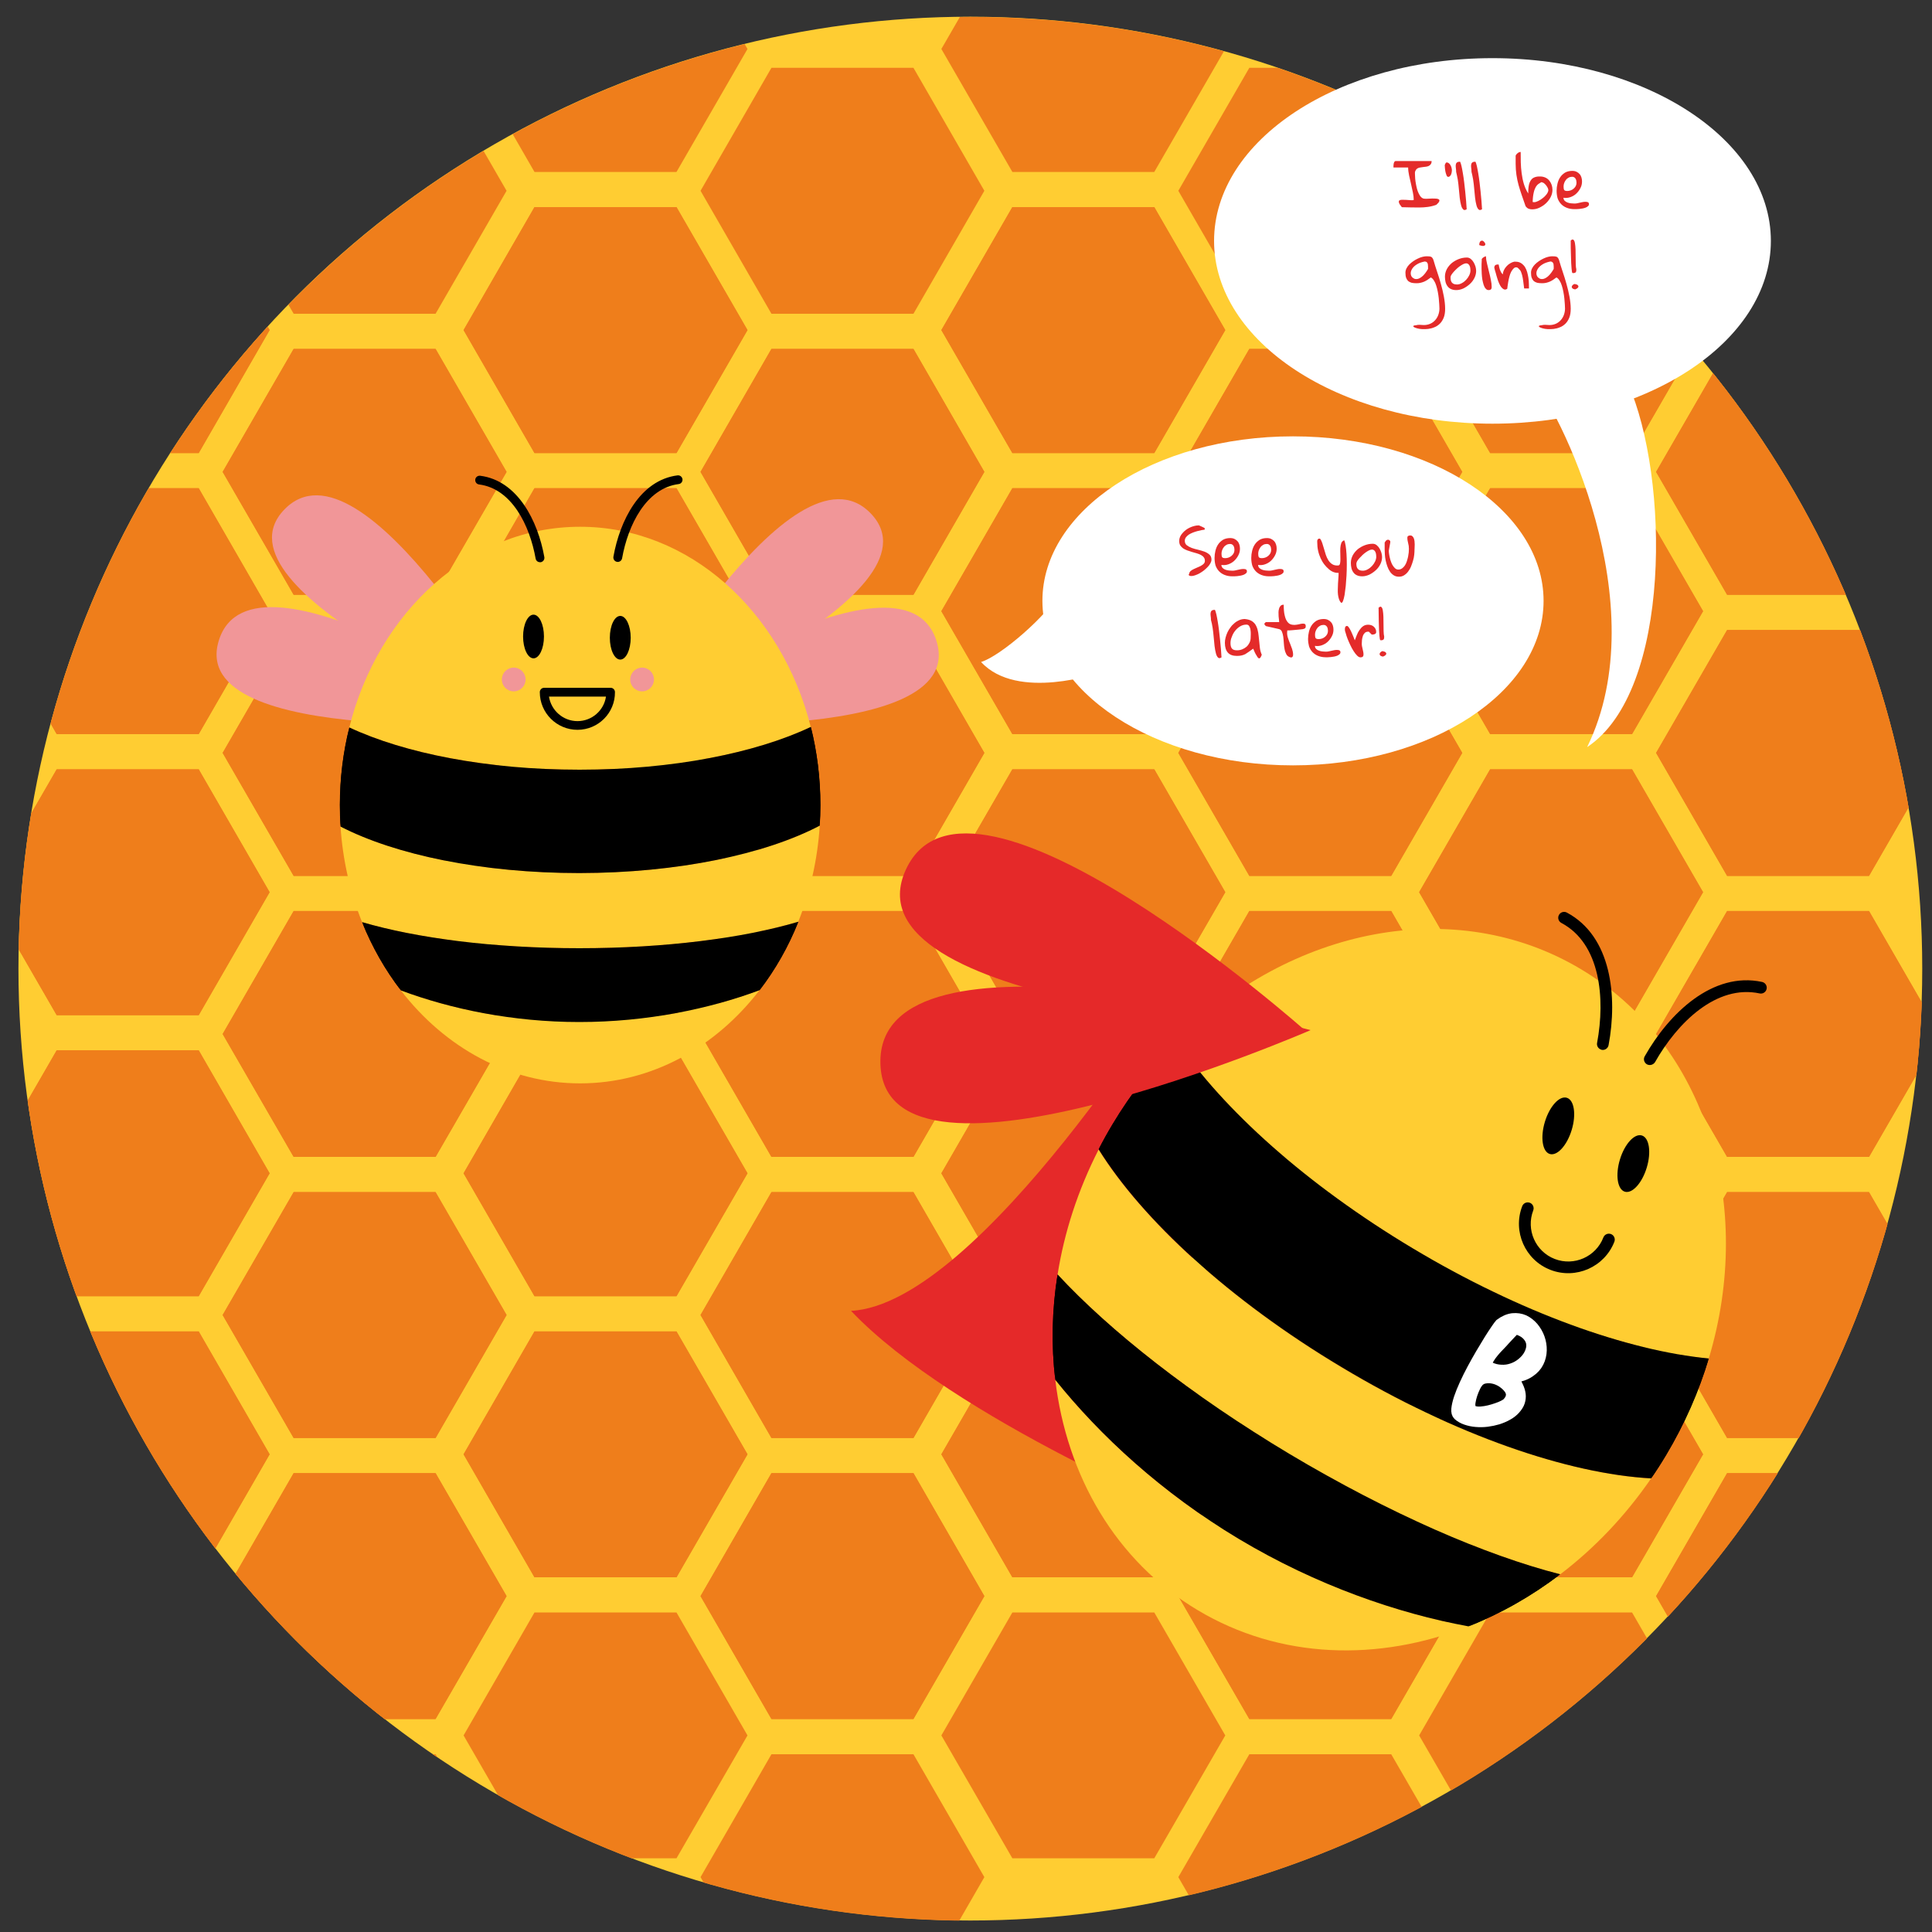 <?xml version="1.0" encoding="utf-8"?>
<!-- Generator: Adobe Illustrator 23.0.1, SVG Export Plug-In . SVG Version: 6.00 Build 0)  -->
<svg version="1.1" xmlns="http://www.w3.org/2000/svg" xmlns:xlink="http://www.w3.org/1999/xlink" x="0px" y="0px"
	 viewBox="0 0 200 200" style="enable-background:new 0 0 200 200;" xml:space="preserve">
<rect x="0" y="0" width="200" height="200" fill="#333333" stroke="none"/>
<style type="text/css">
	.st0{display:none;}
	.st1{display:inline;fill:#E52929;}
	.st2{display:inline;}
	.st3{fill:#FFCD32;}
	.st4{fill:#FFFFFF;stroke:#FFFFFF;stroke-miterlimit:10;}
	.st5{display:inline;opacity:0.7;fill:#FFCD32;}
	.st6{clip-path:url(#SVGID_2_);fill:#EF7E1B;}
	.st7{fill:#E52929;}
	.st8{fill:#F19698;}
	.st9{fill:#FFFFFF;}
	.st10{fill:#E42B2A;}
</style>
<g id="Calque_1" class="st0">
	<path class="st1" d="M112.25,80.15c0,0,67.02-45.67,75.19-19.67S112.25,80.15,112.25,80.15z"/>
	<path class="st1" d="M89.21,79.99c0,0-67.02-45.67-75.19-19.67S89.21,79.99,89.21,79.99z"/>
	<path class="st1" d="M113.03,80.81c0,0,39.61-70.77,58.52-51.14S113.03,80.81,113.03,80.81z"/>
	<path class="st1" d="M88.35,79.89c0,0-39.61-70.77-58.52-51.14S88.35,79.89,88.35,79.89z"/>
	<path class="st1" d="M101.06,177.86c0,0-51.14-2.16-75.27-13.68c11.34-6.3,19.27-80.85,21.79-88.05l107.09,0.07
		c2.52,7.2,10.44,81.75,21.79,88.05C161.02,173.36,117.44,177.86,101.06,177.86z"/>
	<g class="st2">
		<path class="st3" d="M154.06,128.35c2.85-7.15,4.66-14.97,5.18-23.21c-13.24,6.95-34.34,11.44-58.12,11.44
			c-23.52,0-44.43-4.4-57.69-11.22c0.54,8.2,2.36,15.99,5.21,23.11c13.22,3.89,31.86,6.31,52.51,6.31
			C122.02,134.78,140.83,132.31,154.06,128.35z"/>
		<path class="st3" d="M58.02,144.97c10.63,13.78,26.09,22.45,43.31,22.45c17.25,0,32.73-8.71,43.37-22.53
			c-12.14,4.53-27.24,7.71-43.61,7.71C84.96,152.59,70.07,149.45,58.02,144.97z"/>
		<path class="st3" d="M157.08,81.29c-7.04-27.95-29.34-48.38-55.75-48.38c-26.45,0-48.77,20.48-55.78,48.5
			c13.31,6.24,33.29,10.21,55.64,10.21C123.67,91.62,143.76,87.6,157.08,81.29z"/>
		<path d="M43.43,105.36c-0.11-1.71-0.17-3.45-0.17-5.2c0-6.51,0.8-12.8,2.29-18.75"/>
		<path d="M157.08,81.29c1.51,5.99,2.32,12.32,2.32,18.88c0,1.67-0.05,3.33-0.16,4.97"/>
		<path d="M159.24,105.14c0.1-1.64,0.16-3.3,0.16-4.97c0-6.55-0.81-12.89-2.32-18.88c-13.31,6.31-33.41,10.33-55.89,10.33
			c-22.34,0-42.32-3.97-55.64-10.21c-1.49,5.95-2.29,12.25-2.29,18.75c0,1.75,0.06,3.48,0.17,5.2
			c13.26,6.82,34.17,11.22,57.69,11.22C124.9,116.58,146,112.09,159.24,105.14z"/>
		<path d="M154.06,128.35c-2.42,6.05-5.58,11.62-9.37,16.54"/>
		<path d="M58.02,144.97c-3.79-4.91-6.96-10.46-9.38-16.5"/>
		<path d="M101.15,134.78c-20.66,0-39.3-2.42-52.51-6.31c2.42,6.04,5.6,11.59,9.38,16.5c12.05,4.49,26.94,7.63,43.07,7.63
			c16.37,0,31.47-3.18,43.61-7.71c3.78-4.92,6.95-10.48,9.37-16.54C140.83,132.31,122.02,134.78,101.15,134.78z"/>
	</g>
	<ellipse class="st2" cx="90.07" cy="59.44" rx="2.52" ry="5.28"/>
	<ellipse class="st2" cx="111.03" cy="59.74" rx="2.52" ry="5.28"/>
	<g class="st2">
		<path d="M100.61,80.25c-4.9,0-8.89-3.99-8.89-8.89c0-0.58,0.47-1.06,1.06-1.06c0.58,0,1.06,0.47,1.06,1.06
			c0,3.74,3.04,6.77,6.78,6.77c3.74,0,6.78-3.04,6.78-6.77c0-0.58,0.47-1.06,1.06-1.06c0.58,0,1.06,0.47,1.06,1.06
			C109.5,76.26,105.51,80.25,100.61,80.25z"/>
	</g>
	<g class="st2">
		<path d="M110.42,41.42c-0.06,0-0.12-0.01-0.19-0.02c-0.58-0.1-0.96-0.65-0.86-1.23c1.56-8.75,6.45-18.51,15.49-19.66
			c0.57-0.07,1.11,0.34,1.18,0.92c0.07,0.58-0.34,1.11-0.92,1.18c-7.9,1-12.25,9.92-13.68,17.93
			C111.37,41.06,110.92,41.42,110.42,41.42z"/>
	</g>
	<g class="st2">
		<path d="M91.63,41.49c-0.5,0-0.95-0.36-1.04-0.87c-1.43-8.01-5.77-16.93-13.68-17.93c-0.58-0.07-0.99-0.6-0.92-1.18
			c0.07-0.58,0.61-0.98,1.18-0.92c9.04,1.15,13.93,10.91,15.49,19.66c0.1,0.58-0.28,1.12-0.86,1.23
			C91.76,41.48,91.7,41.49,91.63,41.49z"/>
	</g>
	<g class="st2">
		<path class="st4" d="M94.78,97.22c0.19-0.97,0.54-1.74,1.05-2.31c0.51-0.57,1.1-0.95,1.76-1.16c0.66-0.21,1.37-0.26,2.13-0.16
			c0.76,0.1,1.47,0.34,2.15,0.71c0.68,0.37,1.27,0.84,1.78,1.42c0.51,0.58,0.87,1.24,1.08,1.98c0.21,0.74,0.21,1.54,0,2.4
			c-0.21,0.86-0.68,1.75-1.41,2.65c0.57,0.21,1.11,0.41,1.6,0.62c0.49,0.21,0.91,0.46,1.26,0.77c0.34,0.3,0.61,0.67,0.8,1.1
			c0.19,0.43,0.29,0.96,0.29,1.6c0,0.53-0.1,1.08-0.29,1.67c-0.19,0.59-0.46,1.17-0.8,1.75c-0.34,0.57-0.74,1.12-1.2,1.64
			c-0.45,0.52-0.94,0.98-1.47,1.37c-0.53,0.4-1.06,0.71-1.61,0.94c-0.55,0.23-1.09,0.35-1.61,0.35c-0.35,0-0.69-0.22-1.03-0.67
			c-0.33-0.45-0.66-1.04-0.98-1.77c-0.32-0.73-0.63-1.58-0.93-2.53c-0.3-0.96-0.58-1.95-0.84-2.98c-0.26-1.03-0.49-2.05-0.69-3.06
			c-0.21-1.01-0.39-1.95-0.54-2.81c-0.15-0.86-0.27-1.61-0.36-2.24C94.82,97.89,94.78,97.46,94.78,97.22z M97.5,99.44
			c0,0.29-0.01,0.64-0.02,1.06c-0.02,0.42-0.02,0.86,0,1.3c0.02,0.45,0.06,0.89,0.14,1.34c0.08,0.45,0.22,0.83,0.43,1.15
			c0.78-0.14,1.46-0.41,2.04-0.81c0.58-0.4,1.05-0.86,1.41-1.4c0.36-0.53,0.62-1.1,0.78-1.71c0.16-0.61,0.22-1.2,0.18-1.77
			c-0.04-0.57-0.18-1.1-0.41-1.58c-0.23-0.48-0.55-0.85-0.97-1.11c-0.41-0.26-0.92-0.39-1.51-0.39c-0.59,0-1.27,0.19-2.03,0.57
			c0,0.13,0,0.35-0.01,0.67c-0.01,0.32-0.02,0.65-0.02,1c-0.01,0.35-0.01,0.69-0.01,1C97.5,99.09,97.5,99.31,97.5,99.44z
			 M99.03,107.57c0,0.27,0.06,0.63,0.19,1.08c0.13,0.45,0.29,0.89,0.49,1.34c0.2,0.45,0.42,0.86,0.66,1.23
			c0.24,0.37,0.49,0.63,0.77,0.75c0.22,0.13,0.49,0.12,0.79-0.04c0.3-0.15,0.61-0.39,0.92-0.72c0.31-0.33,0.61-0.7,0.9-1.12
			c0.29-0.42,0.55-0.84,0.78-1.26c0.23-0.41,0.41-0.8,0.55-1.16c0.14-0.36,0.2-0.63,0.2-0.82c0-0.41-0.06-0.75-0.17-1.02
			c-0.11-0.26-0.27-0.47-0.49-0.63c-0.22-0.16-0.47-0.27-0.77-0.33c-0.3-0.06-0.62-0.1-0.97-0.1c-0.4,0-0.82,0.06-1.27,0.19
			c-0.45,0.13-0.86,0.31-1.23,0.55c-0.37,0.24-0.69,0.53-0.96,0.88C99.16,106.75,99.03,107.14,99.03,107.57z"/>
	</g>
	<circle class="st5" cx="38.12" cy="104.31" r="22.96"/>
	<circle class="st5" cx="148.41" cy="128.53" r="18.91"/>
	<circle class="st5" cx="61.98" cy="158.78" r="18.91"/>
</g>
<g id="Calque_2">
	<circle class="st3" cx="100.45" cy="100.27" r="98.54"/>
	<g>
		<defs>
			<circle id="SVGID_1_" cx="100.46" cy="100.29" r="98.54"/>
		</defs>
		<clipPath id="SVGID_2_">
			<use xlink:href="#SVGID_1_"  style="overflow:visible;"/>
		</clipPath>
		<polygon class="st6" points="20.57,-7.65 5.87,-7.65 -1.48,5.07 5.87,17.8 20.57,17.8 27.91,5.07 		"/>
		<polygon class="st6" points="20.57,21.44 5.87,21.44 -1.48,34.17 5.87,46.9 20.57,46.9 27.91,34.17 		"/>
		<polygon class="st6" points="20.57,21.44 5.87,21.44 -1.48,34.17 5.87,46.9 20.57,46.9 27.91,34.17 		"/>
		<polygon class="st6" points="20.57,50.54 5.87,50.54 -1.48,63.27 5.87,75.99 20.57,75.99 27.91,63.27 		"/>
		<polygon class="st6" points="20.57,50.54 5.87,50.54 -1.48,63.27 5.87,75.99 20.57,75.99 27.91,63.27 		"/>
		<polygon class="st6" points="20.57,79.64 5.87,79.64 -1.48,92.36 5.87,105.09 20.57,105.09 27.91,92.36 		"/>
		<polygon class="st6" points="20.57,79.64 5.87,79.64 -1.48,92.36 5.87,105.09 20.57,105.09 27.91,92.36 		"/>
		<polygon class="st6" points="20.57,108.73 5.87,108.73 -1.48,121.46 5.87,134.18 20.57,134.18 27.91,121.46 		"/>
		<polygon class="st6" points="20.57,108.73 5.87,108.73 -1.48,121.46 5.87,134.18 20.57,134.18 27.91,121.46 		"/>
		<polygon class="st6" points="20.57,137.83 5.87,137.83 -1.48,150.55 5.87,163.28 20.57,163.28 27.91,150.55 		"/>
		<polygon class="st6" points="20.57,137.83 5.87,137.83 -1.48,150.55 5.87,163.28 20.57,163.28 27.91,150.55 		"/>
		<polygon class="st6" points="20.57,166.92 5.87,166.92 -1.48,179.65 5.87,192.37 20.57,192.37 27.91,179.65 		"/>
		<polygon class="st6" points="45.09,7.02 30.4,7.02 23.05,19.75 30.4,32.48 45.09,32.48 52.44,19.75 		"/>
		<polygon class="st6" points="45.09,36.12 30.4,36.12 23.05,48.85 30.4,61.57 45.09,61.57 52.44,48.85 		"/>
		<polygon class="st6" points="45.09,36.12 30.4,36.12 23.05,48.85 30.4,61.57 45.09,61.57 52.44,48.85 		"/>
		<polygon class="st6" points="45.09,65.22 30.4,65.22 23.05,77.94 30.4,90.67 45.09,90.67 52.44,77.94 		"/>
		<polygon class="st6" points="45.09,65.22 30.4,65.22 23.05,77.94 30.4,90.67 45.09,90.67 52.44,77.94 		"/>
		<polygon class="st6" points="45.09,94.31 30.4,94.31 23.05,107.04 30.4,119.76 45.09,119.76 52.44,107.04 		"/>
		<polygon class="st6" points="45.09,94.31 30.4,94.31 23.05,107.04 30.4,119.76 45.09,119.76 52.44,107.04 		"/>
		<polygon class="st6" points="45.09,123.41 30.4,123.41 23.05,136.13 30.4,148.86 45.09,148.86 52.44,136.13 		"/>
		<polygon class="st6" points="45.09,123.41 30.4,123.41 23.05,136.13 30.4,148.86 45.09,148.86 52.44,136.13 		"/>
		<polygon class="st6" points="45.09,152.5 30.4,152.5 23.05,165.23 30.4,177.95 45.09,177.95 52.44,165.23 		"/>
		<polygon class="st6" points="45.09,152.5 30.4,152.5 23.05,165.23 30.4,177.95 45.09,177.95 52.44,165.23 		"/>
		<polygon class="st6" points="45.09,181.6 30.4,181.6 23.05,194.32 30.4,207.05 45.09,207.05 52.44,194.32 		"/>
		<polygon class="st6" points="70.03,-7.65 55.33,-7.65 47.99,5.07 55.33,17.8 70.03,17.8 77.38,5.07 		"/>
		<polygon class="st6" points="70.03,21.44 55.33,21.44 47.99,34.17 55.33,46.9 70.03,46.9 77.38,34.17 		"/>
		<polygon class="st6" points="70.03,21.44 55.33,21.44 47.99,34.17 55.33,46.9 70.03,46.9 77.38,34.17 		"/>
		<polygon class="st6" points="70.03,50.54 55.33,50.54 47.99,63.27 55.33,75.99 70.03,75.99 77.38,63.27 		"/>
		<polygon class="st6" points="70.03,50.54 55.33,50.54 47.99,63.27 55.33,75.99 70.03,75.99 77.38,63.27 		"/>
		<polygon class="st6" points="70.03,79.64 55.33,79.64 47.99,92.36 55.33,105.09 70.03,105.09 77.38,92.36 		"/>
		<polygon class="st6" points="70.03,79.64 55.33,79.64 47.99,92.36 55.33,105.09 70.03,105.09 77.38,92.36 		"/>
		<polygon class="st6" points="70.03,108.73 55.33,108.73 47.99,121.46 55.33,134.18 70.03,134.18 77.38,121.46 		"/>
		<polygon class="st6" points="70.03,108.73 55.33,108.73 47.99,121.46 55.33,134.18 70.03,134.18 77.38,121.46 		"/>
		<polygon class="st6" points="70.03,137.83 55.33,137.83 47.99,150.55 55.33,163.28 70.03,163.28 77.38,150.55 		"/>
		<polygon class="st6" points="70.03,137.83 55.33,137.83 47.99,150.55 55.33,163.28 70.03,163.28 77.38,150.55 		"/>
		<polygon class="st6" points="70.03,166.92 55.33,166.92 47.99,179.65 55.33,192.37 70.03,192.37 77.38,179.65 		"/>
		<polygon class="st6" points="94.56,7.02 79.86,7.02 72.52,19.75 79.86,32.48 94.56,32.48 101.9,19.75 		"/>
		<polygon class="st6" points="94.56,36.12 79.86,36.12 72.52,48.85 79.86,61.57 94.56,61.57 101.9,48.85 		"/>
		<polygon class="st6" points="94.56,36.12 79.86,36.12 72.52,48.85 79.86,61.57 94.56,61.57 101.9,48.85 		"/>
		<polygon class="st6" points="94.56,65.22 79.86,65.22 72.52,77.94 79.86,90.67 94.56,90.67 101.9,77.94 		"/>
		<polygon class="st6" points="94.56,65.22 79.86,65.22 72.52,77.94 79.86,90.67 94.56,90.67 101.9,77.94 		"/>
		<polygon class="st6" points="94.56,94.31 79.86,94.31 72.52,107.04 79.86,119.76 94.56,119.76 101.9,107.04 		"/>
		<polygon class="st6" points="94.56,94.31 79.86,94.31 72.52,107.04 79.86,119.76 94.56,119.76 101.9,107.04 		"/>
		<polygon class="st6" points="94.56,123.41 79.86,123.41 72.52,136.13 79.86,148.86 94.56,148.86 101.9,136.13 		"/>
		<polygon class="st6" points="94.56,123.41 79.86,123.41 72.52,136.13 79.86,148.86 94.56,148.86 101.9,136.13 		"/>
		<polygon class="st6" points="94.56,152.5 79.86,152.5 72.52,165.23 79.86,177.95 94.56,177.95 101.9,165.23 		"/>
		<polygon class="st6" points="94.56,152.5 79.86,152.5 72.52,165.23 79.86,177.95 94.56,177.95 101.9,165.23 		"/>
		<polygon class="st6" points="94.56,181.6 79.86,181.6 72.52,194.32 79.86,207.05 94.56,207.05 101.9,194.32 		"/>
		<polygon class="st6" points="119.49,-7.65 104.8,-7.65 97.45,5.07 104.8,17.8 119.49,17.8 126.84,5.07 		"/>
		<polygon class="st6" points="119.49,21.44 104.8,21.44 97.45,34.17 104.8,46.9 119.49,46.9 126.84,34.17 		"/>
		<polygon class="st6" points="119.49,21.44 104.8,21.44 97.45,34.17 104.8,46.9 119.49,46.9 126.84,34.17 		"/>
		<polygon class="st6" points="119.49,50.54 104.8,50.54 97.45,63.27 104.8,75.99 119.49,75.99 126.84,63.27 		"/>
		<polygon class="st6" points="119.49,50.54 104.8,50.54 97.45,63.27 104.8,75.99 119.49,75.99 126.84,63.27 		"/>
		<polygon class="st6" points="119.49,79.64 104.8,79.64 97.45,92.36 104.8,105.09 119.49,105.09 126.84,92.36 		"/>
		<polygon class="st6" points="119.49,79.64 104.8,79.64 97.45,92.36 104.8,105.09 119.49,105.09 126.84,92.36 		"/>
		<polygon class="st6" points="119.49,108.73 104.8,108.73 97.45,121.46 104.8,134.18 119.49,134.18 126.84,121.46 		"/>
		<polygon class="st6" points="119.49,108.73 104.8,108.73 97.45,121.46 104.8,134.18 119.49,134.18 126.84,121.46 		"/>
		<polygon class="st6" points="119.49,137.83 104.8,137.83 97.45,150.55 104.8,163.28 119.49,163.28 126.84,150.55 		"/>
		<polygon class="st6" points="119.49,137.83 104.8,137.83 97.45,150.55 104.8,163.28 119.49,163.28 126.84,150.55 		"/>
		<polygon class="st6" points="119.49,166.92 104.8,166.92 97.45,179.65 104.8,192.37 119.49,192.37 126.84,179.65 		"/>
		<polygon class="st6" points="144.02,7.02 129.33,7.02 121.98,19.75 129.33,32.48 144.02,32.48 151.37,19.75 		"/>
		<polygon class="st6" points="144.02,36.12 129.33,36.12 121.98,48.85 129.33,61.57 144.02,61.57 151.37,48.85 		"/>
		<polygon class="st6" points="144.02,36.12 129.33,36.12 121.98,48.85 129.33,61.57 144.02,61.57 151.37,48.85 		"/>
		<polygon class="st6" points="144.02,65.22 129.33,65.22 121.98,77.94 129.33,90.67 144.02,90.67 151.37,77.94 		"/>
		<polygon class="st6" points="144.02,65.22 129.33,65.22 121.98,77.94 129.33,90.67 144.02,90.67 151.37,77.94 		"/>
		<polygon class="st6" points="144.02,94.31 129.33,94.31 121.98,107.04 129.33,119.76 144.02,119.76 151.37,107.04 		"/>
		<polygon class="st6" points="144.02,94.31 129.33,94.31 121.98,107.04 129.33,119.76 144.02,119.76 151.37,107.04 		"/>
		<polygon class="st6" points="144.02,123.41 129.33,123.41 121.98,136.13 129.33,148.86 144.02,148.86 151.37,136.13 		"/>
		<polygon class="st6" points="144.02,123.41 129.33,123.41 121.98,136.13 129.33,148.86 144.02,148.86 151.37,136.13 		"/>
		<polygon class="st6" points="144.02,152.5 129.33,152.5 121.98,165.23 129.33,177.95 144.02,177.95 151.37,165.23 		"/>
		<polygon class="st6" points="144.02,152.5 129.33,152.5 121.98,165.23 129.33,177.95 144.02,177.95 151.37,165.23 		"/>
		<polygon class="st6" points="144.02,181.6 129.33,181.6 121.98,194.32 129.33,207.05 144.02,207.05 151.37,194.32 		"/>
		<polygon class="st6" points="168.95,-7.65 154.26,-7.65 146.91,5.07 154.26,17.8 168.95,17.8 176.3,5.07 		"/>
		<polygon class="st6" points="168.95,21.44 154.26,21.44 146.91,34.17 154.26,46.9 168.95,46.9 176.3,34.17 		"/>
		<polygon class="st6" points="168.95,21.44 154.26,21.44 146.91,34.17 154.26,46.9 168.95,46.9 176.3,34.17 		"/>
		<polygon class="st6" points="168.95,50.54 154.26,50.54 146.91,63.27 154.26,75.99 168.95,75.99 176.3,63.27 		"/>
		<polygon class="st6" points="168.95,50.54 154.26,50.54 146.91,63.27 154.26,75.99 168.95,75.99 176.3,63.27 		"/>
		<polygon class="st6" points="168.95,79.64 154.26,79.64 146.91,92.36 154.26,105.09 168.95,105.09 176.3,92.36 		"/>
		<polygon class="st6" points="168.95,79.64 154.26,79.64 146.91,92.36 154.26,105.09 168.95,105.09 176.3,92.36 		"/>
		<polygon class="st6" points="168.95,108.73 154.26,108.73 146.91,121.46 154.26,134.18 168.95,134.18 176.3,121.46 		"/>
		<polygon class="st6" points="168.95,108.73 154.26,108.73 146.91,121.46 154.26,134.18 168.95,134.18 176.3,121.46 		"/>
		<polygon class="st6" points="168.95,137.83 154.26,137.83 146.91,150.55 154.26,163.28 168.95,163.28 176.3,150.55 		"/>
		<polygon class="st6" points="168.95,137.83 154.26,137.83 146.91,150.55 154.26,163.28 168.95,163.28 176.3,150.55 		"/>
		<polygon class="st6" points="168.95,166.92 154.26,166.92 146.91,179.65 154.26,192.37 168.95,192.37 176.3,179.65 		"/>
		<polygon class="st6" points="193.48,7.02 178.79,7.02 171.44,19.75 178.79,32.48 193.48,32.48 200.83,19.75 		"/>
		<polygon class="st6" points="193.48,36.12 178.79,36.12 171.44,48.85 178.79,61.57 193.48,61.57 200.83,48.85 		"/>
		<polygon class="st6" points="193.48,36.12 178.79,36.12 171.44,48.85 178.79,61.57 193.48,61.57 200.83,48.85 		"/>
		<polygon class="st6" points="193.48,65.22 178.79,65.22 171.44,77.94 178.79,90.67 193.48,90.67 200.83,77.94 		"/>
		<polygon class="st6" points="193.48,65.22 178.79,65.22 171.44,77.94 178.79,90.67 193.48,90.67 200.83,77.94 		"/>
		<polygon class="st6" points="193.48,94.31 178.79,94.31 171.44,107.04 178.79,119.76 193.48,119.76 200.83,107.04 		"/>
		<polygon class="st6" points="193.48,94.31 178.79,94.31 171.44,107.04 178.79,119.76 193.48,119.76 200.83,107.04 		"/>
		<polygon class="st6" points="193.48,123.41 178.79,123.41 171.44,136.13 178.79,148.86 193.48,148.86 200.83,136.13 		"/>
		<polygon class="st6" points="193.48,123.41 178.79,123.41 171.44,136.13 178.79,148.86 193.48,148.86 200.83,136.13 		"/>
		<polygon class="st6" points="193.48,152.5 178.79,152.5 171.44,165.23 178.79,177.95 193.48,177.95 200.83,165.23 		"/>
		<polygon class="st6" points="193.48,152.5 178.79,152.5 171.44,165.23 178.79,177.95 193.48,177.95 200.83,165.23 		"/>
		<polygon class="st6" points="193.48,181.6 178.79,181.6 171.44,194.32 178.79,207.05 193.48,207.05 200.83,194.32 		"/>
	</g>
	<g>
		<path class="st7" d="M122.32,100.98c0,0-20.84,34.02-34.22,34.72c10.64,11.22,36.39,21.77,36.39,21.77L122.32,100.98z"/>
		<g>
			<path class="st3" d="M161.52,162.97c3.52-2.68,6.71-6.01,9.4-9.92c-8.58-0.48-20.31-4.49-32.04-11.5
				c-11.6-6.94-20.62-15.28-25.15-22.55c-2.15,4.21-3.56,8.58-4.25,12.94c5.37,5.82,13.85,12.51,24.04,18.6
				C143.82,156.68,153.82,161.01,161.52,162.97z"/>
			<path class="st3" d="M109.24,142.83c1.18,9.93,6.25,18.77,14.74,23.85c8.51,5.09,18.71,5.36,28.04,1.68
				c-7.32-1.35-15.71-4.23-23.78-9.06C120.28,154.54,113.86,148.6,109.24,142.83z"/>
			<path class="st3" d="M176.89,140.64c4.77-15.87-0.2-32.52-13.23-40.31c-13.05-7.8-30.1-4.28-41.82,7.47
				c4.72,7.01,13.41,14.86,24.43,21.45C157.36,135.88,168.46,139.83,176.89,140.64z"/>
			<path d="M113.73,118.99c0.45-0.88,0.93-1.75,1.45-2.61c1.92-3.21,4.17-6.08,6.66-8.57"/>
			<path d="M176.89,140.64c-1.02,3.4-2.49,6.76-4.42,10c-0.49,0.83-1.01,1.63-1.55,2.41"/>
			<path d="M170.92,153.04c0.54-0.78,1.05-1.58,1.55-2.41c1.93-3.23,3.4-6.6,4.42-10c-8.43-0.81-19.53-4.76-30.62-11.39
				c-11.02-6.59-19.71-14.44-24.43-21.45c-2.49,2.5-4.74,5.36-6.66,8.57c-0.52,0.86-1,1.73-1.45,2.61
				c4.53,7.28,13.54,15.61,25.15,22.55C150.6,148.56,162.34,152.57,170.92,153.04z"/>
			<path d="M161.52,162.97c-2.98,2.27-6.18,4.08-9.5,5.39"/>
			<path d="M109.24,142.83c-0.42-3.54-0.35-7.21,0.24-10.9"/>
			<path d="M133.52,150.53c-10.19-6.09-18.67-12.79-24.04-18.6c-0.59,3.69-0.66,7.37-0.24,10.9c4.62,5.77,11.04,11.71,18.99,16.47
				c8.07,4.83,16.46,7.71,23.78,9.06c3.32-1.31,6.52-3.12,9.5-5.39C153.82,161.01,143.82,156.68,133.52,150.53z"/>
		</g>
		<ellipse transform="matrix(0.29 -0.957 0.957 0.29 2.971 237.138)" cx="161.33" cy="116.57" rx="3.04" ry="1.45"/>
		<g>
			<path d="M160.51,131.46c-2.63-1.01-3.94-3.98-2.93-6.6c0.12-0.31,0.47-0.47,0.79-0.35c0.31,0.12,0.47,0.47,0.35,0.79
				c-0.77,2,0.23,4.26,2.23,5.03s4.26-0.23,5.03-2.23c0.12-0.31,0.47-0.47,0.79-0.35c0.31,0.12,0.47,0.47,0.35,0.79
				C166.1,131.16,163.14,132.47,160.51,131.46z"/>
		</g>
		<g>
			<path d="M170.59,110.22c-0.03-0.01-0.07-0.03-0.1-0.04c-0.29-0.17-0.4-0.54-0.23-0.83c2.52-4.45,7.03-8.8,12.15-7.7
				c0.32,0.07,0.54,0.39,0.47,0.72c-0.07,0.33-0.39,0.54-0.72,0.47c-4.48-0.96-8.53,3.04-10.83,7.11
				C171.17,110.2,170.86,110.31,170.59,110.22z"/>
		</g>
		<g>
			<path d="M165.71,108.64c-0.27-0.1-0.44-0.39-0.38-0.68c0.86-4.6,0.35-10.27-3.7-12.42c-0.3-0.16-0.41-0.53-0.25-0.82
				c0.16-0.3,0.53-0.41,0.82-0.25c4.62,2.46,5.26,8.7,4.32,13.72c-0.06,0.33-0.38,0.55-0.71,0.49
				C165.78,108.66,165.74,108.65,165.71,108.64z"/>
		</g>
		<ellipse transform="matrix(0.29 -0.957 0.957 0.29 4.753 247.346)" cx="169.1" cy="120.47" rx="3.04" ry="1.45"/>
		<path class="st7" d="M135.67,106.64c0,0-44.99-12.16-44.53,3.49S135.67,106.64,135.67,106.64z"/>
		<path class="st7" d="M135.19,106.75c0,0-34.84-30.96-41.41-16.74C87.21,104.23,135.19,106.75,135.19,106.75z"/>
		<g>
			<path class="st4" d="M155.25,137.02c0.46-0.34,0.9-0.53,1.34-0.58c0.44-0.04,0.83,0.02,1.2,0.18c0.36,0.17,0.68,0.42,0.97,0.75
				c0.28,0.34,0.5,0.71,0.65,1.13c0.15,0.42,0.22,0.85,0.21,1.29c-0.01,0.44-0.11,0.86-0.31,1.26c-0.2,0.4-0.51,0.74-0.93,1.02
				c-0.42,0.29-0.96,0.48-1.62,0.59c0.16,0.31,0.31,0.6,0.44,0.88c0.13,0.28,0.21,0.55,0.24,0.81c0.03,0.26,0,0.52-0.08,0.78
				c-0.08,0.26-0.25,0.52-0.49,0.79c-0.2,0.22-0.46,0.43-0.77,0.6c-0.31,0.18-0.65,0.32-1.01,0.44c-0.37,0.11-0.75,0.19-1.14,0.24
				c-0.39,0.05-0.78,0.05-1.16,0.02c-0.38-0.03-0.73-0.11-1.05-0.22c-0.32-0.11-0.6-0.27-0.82-0.47c-0.15-0.14-0.21-0.36-0.18-0.68
				c0.03-0.32,0.12-0.7,0.26-1.13c0.15-0.44,0.34-0.92,0.58-1.44c0.24-0.52,0.5-1.06,0.79-1.59c0.29-0.54,0.58-1.06,0.88-1.57
				c0.3-0.51,0.59-0.98,0.85-1.41c0.27-0.43,0.5-0.79,0.71-1.09C155.01,137.32,155.16,137.12,155.25,137.02z M155.56,139.02
				c-0.11,0.12-0.25,0.27-0.42,0.44c-0.17,0.17-0.34,0.36-0.5,0.56c-0.17,0.2-0.32,0.41-0.45,0.63c-0.14,0.22-0.22,0.44-0.26,0.66
				c0.39,0.24,0.78,0.39,1.18,0.44c0.4,0.05,0.78,0.04,1.14-0.05c0.36-0.09,0.69-0.23,0.99-0.43c0.3-0.2,0.55-0.43,0.76-0.69
				c0.2-0.26,0.35-0.54,0.43-0.83c0.09-0.29,0.09-0.58,0.02-0.85c-0.08-0.27-0.24-0.52-0.49-0.75c-0.25-0.23-0.61-0.41-1.09-0.54
				c-0.05,0.05-0.14,0.15-0.26,0.28c-0.13,0.13-0.26,0.27-0.4,0.42c-0.14,0.15-0.27,0.29-0.39,0.42
				C155.69,138.87,155.61,138.96,155.56,139.02z M153.08,143.07c-0.1,0.12-0.22,0.29-0.33,0.53c-0.12,0.24-0.22,0.49-0.31,0.76
				c-0.09,0.27-0.15,0.53-0.19,0.78c-0.04,0.25-0.03,0.46,0.04,0.62c0.05,0.14,0.16,0.24,0.35,0.29c0.19,0.05,0.41,0.07,0.67,0.05
				c0.26-0.02,0.53-0.06,0.82-0.13c0.29-0.07,0.56-0.15,0.81-0.24c0.26-0.09,0.49-0.18,0.68-0.28c0.2-0.1,0.33-0.19,0.4-0.27
				c0.16-0.18,0.27-0.34,0.32-0.5c0.05-0.16,0.07-0.31,0.04-0.46c-0.03-0.15-0.1-0.3-0.2-0.44c-0.1-0.14-0.23-0.28-0.38-0.41
				c-0.17-0.15-0.37-0.29-0.61-0.41c-0.24-0.12-0.49-0.2-0.74-0.24c-0.25-0.04-0.5-0.04-0.75,0.01
				C153.45,142.77,153.25,142.89,153.08,143.07z"/>
		</g>
	</g>
	<g>
		<path class="st8" d="M64.73,74.76c0,0,28.71-19.56,32.21-8.42C100.44,77.48,64.73,74.76,64.73,74.76z"/>
		<path class="st8" d="M54.87,74.7c0,0-28.71-19.56-32.21-8.42S54.87,74.7,54.87,74.7z"/>
		<path class="st8" d="M65.07,75.05c0,0,16.97-30.31,25.07-21.9S65.07,75.05,65.07,75.05z"/>
		<path class="st8" d="M54.5,74.65c0,0-16.97-30.31-25.07-21.9S54.5,74.65,54.5,74.65z"/>
		<g>
			<path class="st3" d="M82.64,95.41c1.22-3.06,1.99-6.41,2.22-9.94c-5.67,2.98-14.71,4.9-24.9,4.9c-10.08,0-19.03-1.88-24.71-4.81
				c0.23,3.51,1.01,6.85,2.23,9.9c5.66,1.66,13.65,2.7,22.49,2.7C68.92,98.16,76.97,97.1,82.64,95.41z"/>
			<path class="st3" d="M41.5,102.53c4.55,5.9,11.18,9.62,18.55,9.62c7.39,0,14.02-3.73,18.58-9.65c-5.2,1.94-11.67,3.3-18.68,3.3
				C53.04,105.79,46.66,104.45,41.5,102.53z"/>
			<path class="st3" d="M83.93,75.25c-3.02-11.97-12.57-20.72-23.88-20.72c-11.33,0-20.89,8.77-23.89,20.77
				c5.7,2.67,14.26,4.37,23.83,4.37C69.62,79.68,78.23,77.96,83.93,75.25z"/>
			<path d="M35.25,85.56c-0.05-0.73-0.07-1.48-0.07-2.23c0-2.79,0.34-5.48,0.98-8.03"/>
			<path d="M83.93,75.25c0.65,2.57,0.99,5.28,0.99,8.09c0,0.72-0.02,1.43-0.07,2.13"/>
			<path d="M84.86,85.47c0.04-0.7,0.07-1.41,0.07-2.13c0-2.81-0.35-5.52-0.99-8.09c-5.7,2.7-14.31,4.43-23.94,4.43
				c-9.57,0-18.13-1.7-23.83-4.37c-0.64,2.55-0.98,5.25-0.98,8.03c0,0.75,0.02,1.49,0.07,2.23c5.68,2.92,14.63,4.81,24.71,4.81
				C70.15,90.37,79.19,88.44,84.86,85.47z"/>
			<path d="M82.64,95.41c-1.03,2.59-2.39,4.98-4.01,7.08"/>
			<path d="M41.5,102.53c-1.62-2.1-2.98-4.48-4.02-7.07"/>
			<path d="M59.98,98.16c-8.85,0-16.83-1.04-22.49-2.7c1.04,2.59,2.4,4.96,4.02,7.07c5.16,1.92,11.54,3.27,18.45,3.27
				c7.01,0,13.48-1.36,18.68-3.3c1.62-2.11,2.98-4.49,4.01-7.08C76.97,97.1,68.92,98.16,59.98,98.16z"/>
		</g>
		<ellipse cx="55.23" cy="65.89" rx="1.08" ry="2.26"/>
		<ellipse cx="64.21" cy="66.02" rx="1.08" ry="2.26"/>
		<g>
			<path d="M63.95,58.17c-0.03,0-0.05,0-0.08-0.01c-0.25-0.04-0.41-0.28-0.37-0.53c0.67-3.75,2.76-7.93,6.64-8.42
				c0.24-0.03,0.47,0.14,0.51,0.39c0.03,0.25-0.14,0.48-0.39,0.51c-3.38,0.43-5.25,4.25-5.86,7.68
				C64.36,58.02,64.16,58.17,63.95,58.17z"/>
		</g>
		<g>
			<path d="M55.9,58.2c-0.22,0-0.41-0.15-0.45-0.37c-0.61-3.43-2.47-7.25-5.86-7.68c-0.25-0.03-0.42-0.26-0.39-0.51
				c0.03-0.25,0.26-0.42,0.51-0.39c3.87,0.49,5.97,4.67,6.64,8.42c0.04,0.25-0.12,0.48-0.37,0.53C55.96,58.2,55.93,58.2,55.9,58.2z"
				/>
		</g>
		<g>
			<path d="M59.78,75.55c-2.15,0-3.9-1.75-3.9-3.9c0-0.25,0.2-0.45,0.45-0.45h6.88c0.25,0,0.45,0.2,0.45,0.45
				C63.68,73.8,61.93,75.55,59.78,75.55z M56.83,72.11c0.22,1.43,1.46,2.54,2.95,2.54c1.49,0,2.74-1.1,2.95-2.54H56.83z"/>
		</g>
		<circle class="st8" cx="66.47" cy="70.34" r="1.23"/>
		<circle class="st8" cx="53.18" cy="70.34" r="1.23"/>
	</g>
	<ellipse class="st9" cx="154.5" cy="24.94" rx="28.82" ry="18.92"/>
	<ellipse class="st9" cx="133.85" cy="62.2" rx="25.94" ry="17.03"/>
	<path class="st9" d="M109.74,61.3c-1.26,2.36-6.13,6.6-8.18,7.23c3.77,4.09,12.26,1.1,12.26,1.1L109.74,61.3z"/>
	<path class="st9" d="M158.48,39.13c2.83,2.99,13.05,23.43,5.82,38.21c8.81-5.82,8.49-27.99,4.25-37.58"/>
	<g>
		<path class="st10" d="M146.35,20.7c0-0.24-0.03-0.5-0.09-0.78c-0.06-0.28-0.12-0.57-0.19-0.87c-0.07-0.3-0.13-0.59-0.2-0.88
			c-0.06-0.29-0.1-0.57-0.1-0.83h-1.52c0-0.04,0-0.09,0-0.16s0.01-0.14,0.02-0.21c0.01-0.07,0.03-0.13,0.06-0.19
			c0.03-0.06,0.07-0.09,0.12-0.11h3.75c0,0.15-0.03,0.26-0.09,0.33c-0.05,0.08-0.13,0.14-0.21,0.18c-0.09,0.04-0.19,0.07-0.3,0.08
			c-0.11,0.01-0.22,0.02-0.33,0.04c-0.11,0.01-0.22,0.03-0.32,0.05c-0.1,0.02-0.19,0.06-0.27,0.12c-0.07,0.06-0.13,0.14-0.17,0.24
			c-0.04,0.1-0.05,0.24-0.03,0.41c0,0.1,0.01,0.22,0.02,0.38c0.01,0.16,0.04,0.33,0.07,0.51c0.03,0.18,0.07,0.36,0.12,0.55
			c0.05,0.18,0.11,0.35,0.19,0.5c0.07,0.15,0.16,0.28,0.26,0.37c0.1,0.09,0.21,0.14,0.34,0.14c0.09,0.01,0.21,0.01,0.35,0
			c0.14-0.01,0.29-0.01,0.43-0.02c0.15,0,0.28,0,0.41,0.01c0.13,0.01,0.22,0.04,0.28,0.08c0.06,0.05,0.07,0.11,0.04,0.2
			c-0.03,0.09-0.13,0.21-0.3,0.36c-0.29,0.11-0.59,0.18-0.88,0.22c-0.3,0.04-0.6,0.06-0.9,0.06c-0.3,0-0.6,0-0.9-0.01
			c-0.3-0.01-0.6-0.02-0.89-0.02c-0.17-0.2-0.27-0.36-0.3-0.47c-0.03-0.11-0.02-0.19,0.04-0.23c0.06-0.04,0.15-0.07,0.27-0.07
			c0.12,0,0.26,0,0.41,0.01c0.15,0.01,0.29,0.02,0.44,0.03C146.13,20.74,146.25,20.73,146.35,20.7z"/>
		<path class="st10" d="M149.56,17.12c0-0.01,0-0.03,0.01-0.06c0.01-0.03,0.02-0.06,0.04-0.09c0.02-0.03,0.03-0.06,0.05-0.09
			c0.02-0.03,0.03-0.05,0.04-0.05c0.01,0,0.02,0,0.03-0.01c0.01,0,0.02,0,0.02,0c0.01,0,0.01,0,0.02,0c0.09,0,0.16,0.03,0.23,0.09
			c0.07,0.06,0.12,0.13,0.17,0.22c0.05,0.09,0.08,0.18,0.1,0.27c0.02,0.09,0.03,0.17,0.03,0.24c0,0.05-0.01,0.11-0.02,0.19
			c-0.01,0.08-0.04,0.15-0.06,0.22c-0.03,0.07-0.07,0.13-0.12,0.18c-0.05,0.05-0.11,0.08-0.17,0.08c-0.08,0-0.14-0.05-0.18-0.15
			c-0.04-0.1-0.08-0.22-0.11-0.35c-0.03-0.13-0.05-0.27-0.06-0.4C149.57,17.27,149.56,17.17,149.56,17.12z"/>
		<path class="st10" d="M150.74,17.79c0-0.13-0.01-0.26-0.03-0.39c-0.02-0.12-0.02-0.24-0.01-0.33c0.01-0.1,0.04-0.18,0.11-0.24
			c0.06-0.06,0.17-0.09,0.34-0.09c0.05,0.1,0.1,0.26,0.15,0.48c0.05,0.21,0.09,0.46,0.14,0.74c0.05,0.28,0.09,0.58,0.13,0.9
			c0.04,0.32,0.08,0.65,0.11,0.98c0.03,0.33,0.06,0.65,0.09,0.96c0.02,0.32,0.04,0.6,0.06,0.86c-0.15,0.1-0.27,0.11-0.36,0.02
			c-0.09-0.09-0.17-0.23-0.22-0.44c-0.06-0.21-0.1-0.46-0.14-0.76c-0.03-0.3-0.06-0.61-0.09-0.93c-0.03-0.32-0.06-0.64-0.11-0.95
			C150.85,18.3,150.8,18.03,150.74,17.79z"/>
		<path class="st10" d="M152.33,17.79c0-0.13-0.01-0.26-0.03-0.39c-0.02-0.12-0.02-0.24-0.01-0.33c0.01-0.1,0.04-0.18,0.11-0.24
			c0.06-0.06,0.17-0.09,0.34-0.09c0.05,0.1,0.1,0.26,0.15,0.48c0.05,0.21,0.09,0.46,0.14,0.74c0.05,0.28,0.09,0.58,0.13,0.9
			c0.04,0.32,0.08,0.65,0.11,0.98c0.03,0.33,0.06,0.65,0.09,0.96c0.02,0.32,0.04,0.6,0.06,0.86c-0.15,0.1-0.27,0.11-0.36,0.02
			c-0.09-0.09-0.17-0.23-0.22-0.44c-0.06-0.21-0.1-0.46-0.14-0.76c-0.03-0.3-0.06-0.61-0.09-0.93c-0.03-0.32-0.06-0.64-0.11-0.95
			C152.45,18.3,152.39,18.03,152.33,17.79z"/>
		<path class="st10" d="M157.93,21.35c-0.14-0.41-0.27-0.79-0.4-1.15c-0.13-0.36-0.23-0.71-0.33-1.05
			c-0.09-0.34-0.17-0.69-0.22-1.05c-0.05-0.35-0.08-0.73-0.08-1.14c0-0.03,0-0.09,0-0.17c0-0.08,0-0.17,0-0.26c0-0.09,0-0.18,0-0.26
			c0-0.08,0-0.14,0-0.17c0.04-0.09,0.11-0.17,0.21-0.25c0.1-0.08,0.21-0.12,0.31-0.12c0,0.34,0,0.69,0.01,1.07
			c0.01,0.38,0.04,0.76,0.09,1.13c0.05,0.38,0.12,0.75,0.23,1.11c0.11,0.36,0.26,0.69,0.45,0.99c0-0.11,0.01-0.23,0.01-0.36
			c0-0.13,0.02-0.26,0.04-0.4c0.02-0.13,0.05-0.26,0.1-0.38c0.05-0.12,0.11-0.23,0.2-0.33c0.09-0.1,0.2-0.17,0.35-0.22
			c0.14-0.05,0.32-0.08,0.54-0.07c0.2,0,0.37,0.04,0.53,0.11c0.16,0.07,0.29,0.17,0.4,0.3c0.11,0.13,0.19,0.27,0.25,0.44
			c0.06,0.17,0.09,0.34,0.09,0.53c0,0.25-0.06,0.5-0.18,0.74c-0.12,0.24-0.29,0.46-0.49,0.65c-0.2,0.19-0.43,0.34-0.68,0.46
			c-0.25,0.12-0.5,0.17-0.76,0.17c-0.13,0-0.26-0.02-0.38-0.07C158.1,21.54,158.01,21.46,157.93,21.35z M159.55,18.86
			c-0.09,0.05-0.19,0.11-0.29,0.18c-0.1,0.07-0.19,0.17-0.28,0.32c-0.08,0.14-0.16,0.34-0.21,0.58c-0.06,0.25-0.1,0.57-0.11,0.97
			c0.01,0,0.03,0,0.07,0.01c0.04,0,0.06,0.01,0.08,0.01c0.12,0,0.26-0.04,0.42-0.12c0.16-0.08,0.31-0.17,0.46-0.29
			c0.15-0.11,0.28-0.24,0.39-0.38c0.11-0.14,0.17-0.27,0.2-0.4c0.01-0.08,0-0.17-0.05-0.27c-0.05-0.1-0.11-0.2-0.18-0.29
			c-0.07-0.09-0.16-0.17-0.25-0.24C159.71,18.9,159.63,18.86,159.55,18.86z"/>
		<path class="st10" d="M161.14,19.75c0-0.25,0.03-0.49,0.09-0.74c0.06-0.25,0.15-0.47,0.28-0.66c0.13-0.2,0.3-0.35,0.5-0.48
			c0.21-0.12,0.46-0.18,0.75-0.18c0.17,0,0.32,0.03,0.44,0.09c0.13,0.06,0.23,0.14,0.32,0.24c0.09,0.1,0.15,0.22,0.19,0.35
			c0.04,0.13,0.06,0.27,0.06,0.42c0,0.23-0.05,0.46-0.16,0.67c-0.11,0.22-0.25,0.41-0.43,0.58c-0.18,0.17-0.39,0.29-0.62,0.37
			c-0.23,0.08-0.47,0.1-0.71,0.06c0,0.13,0.05,0.24,0.13,0.32c0.08,0.08,0.19,0.14,0.3,0.18c0.12,0.04,0.24,0.07,0.37,0.08
			c0.13,0.01,0.24,0.02,0.34,0.02c0.1,0,0.2-0.01,0.29-0.03c0.09-0.02,0.18-0.04,0.27-0.06c0.09-0.02,0.18-0.04,0.28-0.06
			c0.09-0.02,0.19-0.03,0.3-0.03c0.04,0,0.08,0,0.12,0.01c0.04,0,0.08,0.01,0.12,0.03c0.04,0.02,0.07,0.04,0.09,0.07
			c0.02,0.03,0.03,0.08,0.03,0.13c0,0.09-0.03,0.16-0.1,0.21c-0.06,0.06-0.14,0.11-0.24,0.15c-0.1,0.04-0.21,0.07-0.32,0.09
			c-0.12,0.02-0.23,0.04-0.34,0.05c-0.11,0.01-0.21,0.02-0.31,0.02c-0.09,0-0.16,0-0.21,0c-0.29,0-0.55-0.05-0.78-0.14
			c-0.23-0.09-0.43-0.22-0.59-0.39c-0.16-0.17-0.28-0.37-0.36-0.6C161.18,20.3,161.14,20.04,161.14,19.75z M161.86,19.31
			c0,0.16,0.02,0.28,0.06,0.35c0.04,0.07,0.15,0.11,0.32,0.11c0.12,0,0.23-0.02,0.35-0.06c0.11-0.04,0.22-0.1,0.31-0.18
			c0.09-0.08,0.17-0.17,0.22-0.27c0.05-0.1,0.08-0.22,0.08-0.34c0-0.07-0.01-0.14-0.02-0.21c-0.01-0.07-0.04-0.14-0.07-0.2
			c-0.04-0.06-0.08-0.11-0.14-0.15c-0.06-0.04-0.13-0.06-0.22-0.06c-0.14,0-0.26,0.03-0.37,0.09c-0.11,0.06-0.21,0.14-0.28,0.24
			c-0.08,0.1-0.14,0.21-0.18,0.33C161.88,19.06,161.86,19.19,161.86,19.31z"/>
		<path class="st10" d="M147.39,33.65c0.25,0,0.48-0.05,0.68-0.14c0.2-0.09,0.37-0.22,0.51-0.38c0.14-0.16,0.25-0.35,0.32-0.55
			c0.07-0.21,0.11-0.42,0.11-0.64c0-0.11-0.01-0.26-0.02-0.45c-0.01-0.19-0.03-0.39-0.05-0.61c-0.02-0.22-0.06-0.44-0.1-0.67
			c-0.04-0.23-0.1-0.44-0.16-0.64c-0.06-0.2-0.14-0.38-0.24-0.53c-0.09-0.15-0.2-0.26-0.32-0.32c-0.12,0.09-0.23,0.17-0.35,0.25
			c-0.11,0.07-0.23,0.14-0.35,0.19c-0.12,0.05-0.25,0.09-0.38,0.12c-0.13,0.03-0.27,0.04-0.42,0.04c-0.2,0-0.36-0.02-0.5-0.05
			c-0.14-0.04-0.25-0.1-0.35-0.18c-0.09-0.09-0.16-0.2-0.21-0.34c-0.05-0.14-0.07-0.32-0.07-0.53c0-0.15,0.04-0.3,0.11-0.44
			c0.07-0.14,0.17-0.28,0.29-0.4c0.12-0.12,0.26-0.24,0.41-0.34c0.15-0.1,0.31-0.2,0.47-0.27c0.16-0.08,0.32-0.14,0.48-0.18
			s0.3-0.06,0.42-0.06c0.12,0,0.22,0,0.29,0.01c0.08,0.01,0.14,0.03,0.2,0.05c0.05,0.03,0.1,0.07,0.14,0.14
			c0.04,0.06,0.08,0.14,0.11,0.25c0.1,0.35,0.22,0.74,0.36,1.15s0.27,0.83,0.39,1.26c0.12,0.43,0.23,0.87,0.31,1.31
			c0.08,0.44,0.13,0.86,0.13,1.27c0,0.36-0.05,0.67-0.15,0.92c-0.1,0.25-0.24,0.46-0.4,0.62c-0.17,0.16-0.35,0.29-0.57,0.37
			c-0.21,0.09-0.42,0.14-0.64,0.17c-0.21,0.02-0.42,0.03-0.62,0.02c-0.2-0.01-0.37-0.04-0.52-0.08c-0.15-0.04-0.26-0.08-0.33-0.13
			c-0.07-0.05-0.09-0.09-0.05-0.13c0.04-0.03,0.14-0.06,0.31-0.07C146.79,33.61,147.05,33.62,147.39,33.65z M147.48,27.07
			c-0.34,0.07-0.61,0.17-0.81,0.3c-0.21,0.13-0.36,0.27-0.46,0.42c-0.1,0.15-0.16,0.3-0.17,0.44c-0.01,0.15,0.02,0.27,0.08,0.38
			c0.06,0.1,0.16,0.18,0.28,0.24c0.12,0.05,0.26,0.05,0.41,0.01c0.15-0.05,0.32-0.15,0.49-0.31c0.17-0.16,0.35-0.4,0.53-0.71
			c0-0.08,0-0.16,0-0.25c0-0.09-0.01-0.17-0.02-0.25c-0.02-0.07-0.05-0.14-0.1-0.19C147.66,27.1,147.58,27.07,147.48,27.07z"/>
		<path class="st10" d="M149.58,28.64c0-0.28,0.07-0.54,0.2-0.79c0.13-0.24,0.31-0.45,0.52-0.63c0.22-0.17,0.46-0.31,0.73-0.41
			c0.27-0.1,0.54-0.15,0.82-0.15c0.15,0,0.29,0.05,0.41,0.15c0.12,0.1,0.22,0.22,0.3,0.36c0.08,0.14,0.14,0.29,0.19,0.45
			c0.04,0.16,0.06,0.3,0.06,0.42c0,0.25-0.06,0.5-0.18,0.74s-0.28,0.45-0.48,0.63c-0.2,0.18-0.42,0.33-0.66,0.45
			c-0.25,0.11-0.49,0.17-0.74,0.17c-0.22,0-0.4-0.04-0.55-0.11c-0.15-0.07-0.27-0.17-0.36-0.3c-0.09-0.12-0.16-0.27-0.2-0.44
			C149.6,29.01,149.58,28.83,149.58,28.64z M150.16,28.71c0,0.12,0.01,0.22,0.03,0.31c0.02,0.09,0.06,0.16,0.11,0.23
			c0.05,0.06,0.12,0.11,0.21,0.15c0.09,0.03,0.19,0.05,0.32,0.05c0.17,0,0.34-0.05,0.5-0.14c0.17-0.09,0.32-0.21,0.45-0.35
			c0.13-0.14,0.24-0.3,0.32-0.47c0.08-0.17,0.12-0.34,0.12-0.5c0-0.07-0.01-0.15-0.02-0.24c-0.01-0.09-0.04-0.17-0.07-0.24
			c-0.03-0.07-0.08-0.13-0.14-0.18c-0.06-0.05-0.13-0.07-0.22-0.07c-0.08,0-0.18,0.03-0.29,0.08c-0.11,0.05-0.23,0.13-0.35,0.21
			c-0.12,0.09-0.24,0.18-0.35,0.29c-0.12,0.11-0.22,0.22-0.32,0.33c-0.1,0.11-0.17,0.21-0.23,0.31
			C150.18,28.56,150.16,28.64,150.16,28.71z"/>
		<path class="st10" d="M153.46,24.91c0.09,0.04,0.16,0.1,0.22,0.18c0.06,0.08,0.09,0.16,0.08,0.22c-0.01,0.07-0.06,0.11-0.15,0.14
			c-0.1,0.03-0.25,0-0.48-0.08c0-0.12,0.02-0.23,0.07-0.32C153.25,24.95,153.33,24.91,153.46,24.91z M153.37,27.47
			c0-0.03,0-0.07,0-0.13c0-0.06,0-0.13,0.01-0.19c0-0.07,0-0.13,0.01-0.2c0-0.06,0-0.11,0-0.14c0.05-0.07,0.11-0.13,0.19-0.18
			c0.08-0.05,0.16-0.08,0.24-0.11c0.01,0.25,0.05,0.51,0.12,0.78c0.06,0.28,0.13,0.56,0.2,0.83c0.07,0.28,0.14,0.56,0.19,0.83
			c0.06,0.27,0.09,0.53,0.09,0.76c0,0.2-0.1,0.31-0.31,0.31c-0.13,0-0.23-0.05-0.32-0.16c-0.09-0.1-0.16-0.24-0.21-0.4
			c-0.05-0.16-0.09-0.34-0.13-0.54c-0.03-0.2-0.05-0.39-0.06-0.58c-0.01-0.19-0.02-0.37-0.02-0.52
			C153.37,27.67,153.37,27.55,153.37,27.47z"/>
		<path class="st10" d="M154.69,27.72c0-0.12,0.03-0.2,0.09-0.26c0.06-0.05,0.15-0.08,0.29-0.08h0.07c0.01,0.07,0.03,0.16,0.05,0.25
			c0.02,0.1,0.05,0.19,0.08,0.29c0.04,0.1,0.08,0.19,0.13,0.28c0.05,0.08,0.11,0.15,0.18,0.2c0-0.16,0.04-0.31,0.12-0.46
			c0.07-0.15,0.17-0.28,0.28-0.4c0.11-0.12,0.23-0.21,0.37-0.29c0.13-0.08,0.27-0.13,0.4-0.16h0.15c0.22,0,0.4,0.05,0.56,0.15
			c0.15,0.1,0.28,0.22,0.39,0.38c0.1,0.16,0.18,0.34,0.24,0.54c0.05,0.2,0.1,0.4,0.13,0.61c0.03,0.21,0.05,0.41,0.05,0.6
			c0.01,0.19,0.01,0.36,0.01,0.49h-0.5c-0.03-0.27-0.06-0.53-0.1-0.78c-0.01-0.1-0.03-0.21-0.05-0.32
			c-0.02-0.11-0.05-0.22-0.07-0.31c-0.03-0.1-0.06-0.19-0.09-0.27c-0.03-0.08-0.07-0.16-0.11-0.21c-0.02-0.02-0.04-0.04-0.07-0.07
			c-0.03-0.03-0.06-0.06-0.09-0.1c-0.03-0.03-0.06-0.06-0.09-0.08c-0.03-0.02-0.04-0.03-0.05-0.03c-0.14-0.04-0.25-0.01-0.35,0.08
			c-0.1,0.09-0.19,0.21-0.27,0.36c-0.08,0.15-0.14,0.32-0.19,0.51s-0.09,0.37-0.12,0.55c-0.03,0.18-0.05,0.33-0.07,0.46
			c-0.01,0.13-0.02,0.21-0.03,0.24c-0.11,0.08-0.22,0.11-0.32,0.07c-0.1-0.03-0.19-0.11-0.28-0.21c-0.09-0.11-0.17-0.25-0.24-0.41
			c-0.07-0.16-0.14-0.34-0.19-0.52c-0.06-0.18-0.11-0.37-0.16-0.56C154.77,28.06,154.73,27.88,154.69,27.72z"/>
		<path class="st10" d="M160.39,33.65c0.25,0,0.48-0.05,0.68-0.14c0.2-0.09,0.37-0.22,0.51-0.38c0.14-0.16,0.25-0.35,0.32-0.55
			c0.07-0.21,0.11-0.42,0.11-0.64c0-0.11-0.01-0.26-0.02-0.45c-0.01-0.19-0.03-0.39-0.05-0.61c-0.02-0.22-0.06-0.44-0.1-0.67
			c-0.04-0.23-0.1-0.44-0.16-0.64c-0.06-0.2-0.14-0.38-0.24-0.53c-0.09-0.15-0.2-0.26-0.32-0.32c-0.12,0.09-0.23,0.17-0.35,0.25
			c-0.11,0.07-0.23,0.14-0.35,0.19c-0.12,0.05-0.25,0.09-0.38,0.12c-0.13,0.03-0.27,0.04-0.42,0.04c-0.2,0-0.36-0.02-0.5-0.05
			c-0.14-0.04-0.25-0.1-0.35-0.18c-0.09-0.09-0.16-0.2-0.21-0.34c-0.05-0.14-0.07-0.32-0.07-0.53c0-0.15,0.04-0.3,0.11-0.44
			c0.07-0.14,0.17-0.28,0.29-0.4c0.12-0.12,0.26-0.24,0.41-0.34c0.15-0.1,0.31-0.2,0.47-0.27c0.16-0.08,0.32-0.14,0.48-0.18
			s0.3-0.06,0.42-0.06c0.12,0,0.22,0,0.29,0.01c0.08,0.01,0.14,0.03,0.2,0.05c0.05,0.03,0.1,0.07,0.14,0.14
			c0.04,0.06,0.08,0.14,0.11,0.25c0.1,0.35,0.22,0.74,0.36,1.15c0.14,0.41,0.27,0.83,0.39,1.26c0.12,0.43,0.23,0.87,0.31,1.31
			c0.08,0.44,0.13,0.86,0.13,1.27c0,0.36-0.05,0.67-0.15,0.92c-0.1,0.25-0.24,0.46-0.4,0.62c-0.17,0.16-0.35,0.29-0.57,0.37
			c-0.21,0.09-0.42,0.14-0.64,0.17c-0.21,0.02-0.42,0.03-0.62,0.02c-0.2-0.01-0.37-0.04-0.52-0.08c-0.15-0.04-0.26-0.08-0.33-0.13
			c-0.07-0.05-0.09-0.09-0.05-0.13c0.04-0.03,0.14-0.06,0.31-0.07C159.8,33.61,160.05,33.62,160.39,33.65z M160.49,27.07
			c-0.34,0.07-0.61,0.17-0.81,0.3c-0.21,0.13-0.36,0.27-0.46,0.42c-0.1,0.15-0.16,0.3-0.17,0.44c-0.01,0.15,0.02,0.27,0.08,0.38
			c0.06,0.1,0.16,0.18,0.28,0.24c0.12,0.05,0.26,0.05,0.41,0.01c0.15-0.05,0.32-0.15,0.49-0.31c0.17-0.16,0.35-0.4,0.53-0.71
			c0-0.08,0-0.16,0-0.25c0-0.09-0.01-0.17-0.02-0.25c-0.02-0.07-0.05-0.14-0.1-0.19C160.66,27.1,160.59,27.07,160.49,27.07z"/>
		<path class="st10" d="M162.6,24.9c0.12-0.11,0.22-0.14,0.29-0.07c0.07,0.06,0.12,0.18,0.15,0.36c0.03,0.18,0.05,0.39,0.06,0.64
			c0,0.25,0.01,0.5,0.01,0.76c0,0.26,0.01,0.5,0.01,0.74s0.03,0.42,0.06,0.55c0,0.07,0,0.13-0.01,0.18
			c-0.01,0.05-0.03,0.09-0.05,0.12c-0.02,0.03-0.06,0.06-0.11,0.07c-0.05,0.02-0.12,0.02-0.2,0.02c-0.01,0-0.03-0.01-0.04-0.02
			c-0.01-0.01-0.03-0.05-0.04-0.12c-0.01-0.07-0.03-0.17-0.04-0.31c-0.01-0.14-0.03-0.33-0.04-0.58c-0.01-0.25-0.02-0.56-0.03-0.94
			C162.6,25.92,162.6,25.46,162.6,24.9z M163.11,29.43c0.06,0,0.12,0.02,0.17,0.05c0.06,0.04,0.09,0.08,0.11,0.13
			c0.02,0.05,0,0.11-0.04,0.17c-0.05,0.06-0.14,0.12-0.29,0.18c-0.12-0.02-0.21-0.05-0.26-0.09c-0.05-0.04-0.08-0.09-0.09-0.14
			c-0.01-0.05,0-0.1,0.03-0.14c0.03-0.05,0.07-0.09,0.11-0.12c0.04-0.03,0.09-0.06,0.14-0.07C163.03,29.39,163.08,29.4,163.11,29.43
			z"/>
	</g>
	<g>
		<path class="st10" d="M123.11,59.36c0.02-0.11,0.08-0.2,0.17-0.27c0.09-0.07,0.2-0.14,0.32-0.19c0.12-0.06,0.25-0.11,0.38-0.17
			c0.13-0.05,0.25-0.11,0.36-0.17c0.11-0.06,0.2-0.13,0.28-0.21c0.07-0.08,0.11-0.18,0.11-0.29c0-0.15-0.04-0.27-0.11-0.36
			c-0.07-0.1-0.18-0.18-0.3-0.25c-0.13-0.07-0.27-0.12-0.43-0.17c-0.16-0.05-0.32-0.09-0.49-0.14c-0.17-0.05-0.33-0.1-0.49-0.16
			c-0.16-0.06-0.3-0.13-0.43-0.21c-0.12-0.09-0.22-0.19-0.3-0.31c-0.07-0.12-0.11-0.27-0.11-0.46c0-0.15,0.03-0.29,0.09-0.43
			c0.06-0.13,0.14-0.26,0.25-0.38c0.1-0.12,0.22-0.23,0.35-0.33c0.13-0.1,0.27-0.18,0.42-0.25c0.15-0.07,0.3-0.12,0.45-0.16
			c0.15-0.04,0.29-0.06,0.42-0.06h0.07c0.04,0.01,0.1,0.04,0.16,0.07c0.07,0.03,0.13,0.06,0.2,0.09c0.06,0.03,0.12,0.06,0.16,0.08
			c0.05,0.03,0.07,0.04,0.07,0.04v0.16c-0.09,0.01-0.2,0.03-0.33,0.05c-0.14,0.03-0.28,0.06-0.43,0.1s-0.3,0.09-0.46,0.15
			c-0.15,0.06-0.29,0.13-0.42,0.21c-0.12,0.08-0.22,0.18-0.3,0.28c-0.08,0.11-0.12,0.23-0.12,0.36c0,0.2,0.07,0.35,0.2,0.46
			c0.14,0.11,0.31,0.2,0.51,0.28c0.2,0.07,0.43,0.14,0.67,0.19c0.24,0.06,0.47,0.13,0.67,0.2c0.2,0.08,0.37,0.18,0.51,0.31
			c0.14,0.13,0.2,0.3,0.2,0.52c0,0.12-0.04,0.24-0.11,0.37c-0.07,0.13-0.16,0.26-0.28,0.38c-0.12,0.13-0.25,0.24-0.39,0.36
			c-0.15,0.11-0.29,0.21-0.45,0.3c-0.15,0.08-0.3,0.15-0.45,0.2c-0.15,0.05-0.27,0.08-0.39,0.08c-0.04,0-0.07,0-0.12-0.01
			c-0.04-0.01-0.08-0.02-0.11-0.04c-0.03-0.02-0.05-0.05-0.07-0.09C123.08,59.48,123.09,59.43,123.11,59.36z"/>
		<path class="st10" d="M125.73,57.76c0-0.25,0.03-0.49,0.09-0.74c0.06-0.25,0.15-0.47,0.28-0.66c0.13-0.2,0.3-0.35,0.5-0.48
			c0.21-0.12,0.46-0.18,0.75-0.18c0.17,0,0.32,0.03,0.44,0.09c0.13,0.06,0.23,0.14,0.32,0.24c0.09,0.1,0.15,0.22,0.19,0.35
			c0.04,0.13,0.06,0.27,0.06,0.42c0,0.23-0.05,0.46-0.16,0.67c-0.11,0.22-0.25,0.41-0.43,0.58c-0.18,0.17-0.39,0.29-0.62,0.37
			c-0.23,0.08-0.47,0.1-0.71,0.06c0,0.13,0.05,0.24,0.13,0.32c0.08,0.08,0.19,0.14,0.3,0.18c0.12,0.04,0.24,0.07,0.37,0.08
			c0.13,0.01,0.24,0.02,0.34,0.02c0.1,0,0.2-0.01,0.29-0.03c0.09-0.02,0.18-0.04,0.27-0.06c0.09-0.02,0.18-0.04,0.28-0.06
			c0.09-0.02,0.19-0.03,0.3-0.03c0.04,0,0.08,0,0.12,0.01c0.04,0,0.08,0.01,0.12,0.03c0.04,0.02,0.07,0.04,0.09,0.07
			c0.02,0.03,0.03,0.08,0.03,0.13c0,0.09-0.03,0.16-0.1,0.21c-0.06,0.06-0.14,0.11-0.24,0.15c-0.1,0.04-0.21,0.07-0.32,0.09
			c-0.12,0.02-0.23,0.04-0.34,0.05c-0.11,0.01-0.21,0.02-0.31,0.02c-0.09,0-0.16,0-0.21,0c-0.29,0-0.55-0.05-0.78-0.14
			c-0.23-0.09-0.43-0.22-0.59-0.39c-0.16-0.17-0.28-0.37-0.36-0.6C125.77,58.31,125.73,58.05,125.73,57.76z M126.45,57.32
			c0,0.16,0.02,0.28,0.06,0.35c0.04,0.07,0.15,0.11,0.32,0.11c0.12,0,0.23-0.02,0.35-0.06c0.11-0.04,0.22-0.1,0.31-0.18
			c0.09-0.08,0.17-0.17,0.22-0.27c0.05-0.1,0.08-0.22,0.08-0.34c0-0.07-0.01-0.14-0.02-0.21c-0.01-0.07-0.04-0.14-0.07-0.2
			c-0.04-0.06-0.08-0.11-0.14-0.15c-0.06-0.04-0.13-0.06-0.22-0.06c-0.14,0-0.26,0.03-0.37,0.09c-0.11,0.06-0.21,0.14-0.28,0.24
			c-0.08,0.1-0.14,0.21-0.18,0.33C126.47,57.08,126.45,57.2,126.45,57.32z"/>
		<path class="st10" d="M129.53,57.76c0-0.25,0.03-0.49,0.09-0.74c0.06-0.25,0.15-0.47,0.28-0.66c0.13-0.2,0.3-0.35,0.5-0.48
			c0.21-0.12,0.46-0.18,0.75-0.18c0.17,0,0.32,0.03,0.44,0.09c0.13,0.06,0.23,0.14,0.32,0.24c0.09,0.1,0.15,0.22,0.19,0.35
			c0.04,0.13,0.06,0.27,0.06,0.42c0,0.23-0.05,0.46-0.16,0.67c-0.11,0.22-0.25,0.41-0.43,0.58c-0.18,0.17-0.39,0.29-0.62,0.37
			c-0.23,0.08-0.47,0.1-0.71,0.06c0,0.13,0.05,0.24,0.13,0.32c0.08,0.08,0.19,0.14,0.3,0.18c0.12,0.04,0.24,0.07,0.37,0.08
			c0.13,0.01,0.24,0.02,0.34,0.02c0.1,0,0.2-0.01,0.29-0.03c0.09-0.02,0.18-0.04,0.27-0.06c0.09-0.02,0.18-0.04,0.28-0.06
			c0.09-0.02,0.19-0.03,0.3-0.03c0.04,0,0.08,0,0.12,0.01c0.04,0,0.08,0.01,0.12,0.03c0.04,0.02,0.07,0.04,0.09,0.07
			c0.02,0.03,0.03,0.08,0.03,0.13c0,0.09-0.03,0.16-0.1,0.21c-0.06,0.06-0.14,0.11-0.24,0.15c-0.1,0.04-0.21,0.07-0.32,0.09
			c-0.12,0.02-0.23,0.04-0.34,0.05c-0.11,0.01-0.21,0.02-0.31,0.02c-0.09,0-0.16,0-0.21,0c-0.29,0-0.55-0.05-0.78-0.14
			c-0.23-0.09-0.43-0.22-0.59-0.39c-0.16-0.17-0.28-0.37-0.36-0.6C129.57,58.31,129.53,58.05,129.53,57.76z M130.25,57.32
			c0,0.16,0.02,0.28,0.06,0.35c0.04,0.07,0.15,0.11,0.32,0.11c0.12,0,0.23-0.02,0.35-0.06c0.11-0.04,0.22-0.1,0.31-0.18
			c0.09-0.08,0.17-0.17,0.22-0.27c0.05-0.1,0.08-0.22,0.08-0.34c0-0.07-0.01-0.14-0.02-0.21c-0.01-0.07-0.04-0.14-0.07-0.2
			c-0.04-0.06-0.08-0.11-0.14-0.15c-0.06-0.04-0.13-0.06-0.22-0.06c-0.14,0-0.26,0.03-0.37,0.09c-0.11,0.06-0.21,0.14-0.28,0.24
			c-0.08,0.1-0.14,0.21-0.18,0.33C130.27,57.08,130.25,57.2,130.25,57.32z"/>
		<path class="st10" d="M136.36,56.13c0-0.04,0-0.08,0-0.13c0-0.04,0.01-0.08,0.03-0.12c0.02-0.04,0.04-0.07,0.07-0.09
			c0.03-0.02,0.07-0.03,0.13-0.03c0,0,0.01,0,0.02,0c0.01,0,0.01,0,0.02,0c0.01,0,0.02,0.01,0.03,0.01
			c0.09,0.12,0.16,0.27,0.22,0.45c0.06,0.18,0.12,0.38,0.18,0.59c0.06,0.21,0.12,0.42,0.19,0.63c0.07,0.21,0.16,0.4,0.27,0.57
			c0.11,0.17,0.24,0.3,0.4,0.4c0.16,0.1,0.36,0.14,0.59,0.13c0.1,0,0.17-0.06,0.2-0.17c0.03-0.11,0.05-0.26,0.05-0.44
			c0-0.18,0-0.37-0.01-0.59c-0.01-0.21-0.01-0.42,0-0.61c0.01-0.19,0.05-0.36,0.1-0.51c0.06-0.15,0.16-0.24,0.3-0.29
			c0.06,0.12,0.11,0.3,0.15,0.56c0.04,0.25,0.07,0.54,0.09,0.87c0.02,0.33,0.03,0.69,0.03,1.07c0,0.38-0.01,0.77-0.03,1.15
			c-0.02,0.38-0.05,0.74-0.08,1.09c-0.04,0.35-0.08,0.66-0.12,0.92c-0.05,0.26-0.1,0.47-0.16,0.62c-0.06,0.15-0.13,0.22-0.19,0.19
			c-0.1-0.09-0.17-0.21-0.22-0.35c-0.05-0.15-0.09-0.31-0.11-0.48c-0.02-0.18-0.03-0.36-0.02-0.56c0-0.2,0.01-0.4,0.02-0.6
			c0.01-0.2,0.02-0.4,0.04-0.59c0.02-0.19,0.02-0.37,0.02-0.52c-0.16,0.01-0.33-0.01-0.5-0.07c-0.17-0.06-0.34-0.16-0.5-0.3
			c-0.16-0.13-0.32-0.3-0.47-0.49c-0.15-0.19-0.28-0.41-0.39-0.65c-0.11-0.24-0.2-0.5-0.26-0.78
			C136.39,56.74,136.36,56.44,136.36,56.13z"/>
		<path class="st10" d="M139.84,58.27c0-0.28,0.07-0.54,0.2-0.79c0.13-0.24,0.31-0.45,0.52-0.63c0.22-0.17,0.46-0.31,0.73-0.41
			c0.27-0.1,0.54-0.15,0.82-0.15c0.15,0,0.29,0.05,0.41,0.15c0.12,0.1,0.22,0.22,0.3,0.36c0.08,0.14,0.14,0.29,0.19,0.45
			c0.04,0.16,0.06,0.3,0.06,0.42c0,0.25-0.06,0.5-0.18,0.74c-0.12,0.24-0.28,0.45-0.48,0.63c-0.2,0.18-0.42,0.33-0.66,0.45
			c-0.25,0.11-0.49,0.17-0.74,0.17c-0.22,0-0.4-0.04-0.55-0.11c-0.15-0.07-0.27-0.17-0.36-0.3c-0.09-0.12-0.16-0.27-0.2-0.44
			C139.86,58.65,139.84,58.46,139.84,58.27z M140.41,58.34c0,0.12,0.01,0.22,0.03,0.31s0.06,0.16,0.11,0.23
			c0.05,0.06,0.12,0.11,0.21,0.15c0.09,0.03,0.19,0.05,0.32,0.05c0.17,0,0.34-0.05,0.5-0.14c0.17-0.09,0.32-0.21,0.45-0.35
			c0.13-0.14,0.24-0.3,0.32-0.47c0.08-0.17,0.12-0.34,0.12-0.5c0-0.07-0.01-0.15-0.02-0.24c-0.01-0.09-0.04-0.17-0.07-0.24
			c-0.03-0.07-0.08-0.13-0.14-0.18c-0.06-0.05-0.13-0.07-0.22-0.07c-0.08,0-0.18,0.03-0.29,0.08c-0.11,0.05-0.23,0.13-0.35,0.21
			c-0.12,0.09-0.24,0.18-0.35,0.29s-0.22,0.22-0.32,0.33c-0.1,0.11-0.17,0.21-0.23,0.31C140.44,58.2,140.41,58.28,140.41,58.34z"/>
		<path class="st10" d="M143.34,56.88c0-0.03,0-0.08,0-0.15c0-0.07,0-0.14,0-0.22c0-0.08,0-0.15,0-0.21c0-0.07,0-0.11,0-0.14
			c0.03-0.05,0.07-0.11,0.11-0.16c0.04-0.05,0.09-0.09,0.14-0.11c0.05-0.02,0.1-0.02,0.16-0.01c0.06,0.01,0.11,0.06,0.17,0.14v0.05
			v0.09c0,0.02-0.01,0.08-0.03,0.16c-0.01,0.08-0.03,0.18-0.05,0.28c-0.02,0.1-0.04,0.19-0.05,0.28c-0.02,0.08-0.02,0.14-0.02,0.16
			c0,0.09,0.01,0.19,0.03,0.32c0.02,0.13,0.04,0.26,0.08,0.41c0.03,0.14,0.08,0.28,0.13,0.42c0.05,0.14,0.11,0.27,0.19,0.38
			c0.07,0.11,0.15,0.2,0.24,0.28c0.09,0.07,0.19,0.11,0.31,0.11c0.15,0,0.27-0.04,0.39-0.12c0.11-0.08,0.21-0.18,0.29-0.3
			c0.08-0.12,0.15-0.26,0.2-0.42c0.05-0.15,0.09-0.31,0.13-0.47c0.03-0.16,0.05-0.31,0.07-0.45c0.01-0.15,0.02-0.27,0.02-0.38
			c0-0.11-0.01-0.21-0.02-0.31c-0.02-0.1-0.04-0.19-0.06-0.29c-0.02-0.1-0.04-0.19-0.06-0.28c-0.02-0.09-0.02-0.19-0.02-0.28
			c0-0.09,0.03-0.15,0.09-0.18c0.06-0.04,0.13-0.05,0.21-0.05c0.1,0,0.17,0.03,0.23,0.09c0.06,0.06,0.11,0.13,0.14,0.21
			c0.03,0.09,0.06,0.19,0.07,0.3c0.01,0.11,0.02,0.22,0.02,0.33s0,0.21-0.01,0.31c0,0.1-0.01,0.18-0.01,0.24
			c0,0.15-0.01,0.33-0.03,0.52c-0.02,0.2-0.06,0.4-0.12,0.6c-0.06,0.21-0.13,0.41-0.21,0.61c-0.08,0.2-0.19,0.38-0.31,0.54
			c-0.12,0.16-0.26,0.28-0.42,0.38s-0.33,0.14-0.53,0.14c-0.2,0-0.38-0.05-0.54-0.15c-0.15-0.1-0.29-0.23-0.39-0.39
			c-0.11-0.16-0.2-0.34-0.27-0.55c-0.07-0.2-0.13-0.41-0.17-0.61c-0.04-0.2-0.07-0.4-0.08-0.6
			C143.35,57.18,143.34,57.02,143.34,56.88z"/>
		<path class="st10" d="M125.36,64.18c0-0.13-0.01-0.26-0.03-0.39c-0.02-0.12-0.02-0.24-0.01-0.33c0.01-0.1,0.04-0.18,0.11-0.24
			c0.06-0.06,0.17-0.09,0.34-0.09c0.05,0.1,0.1,0.26,0.15,0.48c0.05,0.21,0.09,0.46,0.14,0.74c0.05,0.28,0.09,0.58,0.13,0.9
			c0.04,0.32,0.08,0.65,0.11,0.98c0.03,0.33,0.06,0.65,0.09,0.96c0.02,0.32,0.04,0.6,0.06,0.86c-0.15,0.1-0.27,0.11-0.36,0.02
			c-0.09-0.09-0.17-0.23-0.22-0.44c-0.06-0.21-0.1-0.46-0.14-0.76c-0.03-0.3-0.06-0.61-0.09-0.93c-0.03-0.32-0.06-0.64-0.11-0.95
			C125.48,64.69,125.43,64.42,125.36,64.18z"/>
		<path class="st10" d="M129.73,67.15c-0.17,0.12-0.32,0.22-0.45,0.32c-0.13,0.09-0.25,0.17-0.36,0.24
			c-0.12,0.06-0.24,0.11-0.38,0.14c-0.13,0.03-0.3,0.05-0.49,0.05c-0.42,0-0.74-0.11-0.94-0.34c-0.2-0.22-0.31-0.56-0.31-1.01
			c0-0.17,0.02-0.35,0.07-0.54c0.05-0.19,0.11-0.37,0.2-0.56c0.09-0.18,0.19-0.36,0.32-0.52c0.12-0.17,0.26-0.31,0.42-0.44
			c0.15-0.13,0.32-0.23,0.49-0.3c0.17-0.07,0.36-0.11,0.56-0.11c0.33,0.03,0.58,0.11,0.77,0.24c0.19,0.13,0.33,0.3,0.42,0.5
			c0.1,0.2,0.16,0.43,0.2,0.67c0.04,0.25,0.06,0.5,0.09,0.77c0.02,0.26,0.05,0.53,0.08,0.79c0.03,0.26,0.1,0.51,0.2,0.73
			c-0.06,0.15-0.11,0.26-0.17,0.32c-0.05,0.06-0.11,0.07-0.17,0.03c-0.06-0.04-0.14-0.14-0.22-0.3
			C129.95,67.67,129.85,67.44,129.73,67.15z M127.38,66.57c0,0.26,0.05,0.45,0.15,0.57c0.1,0.12,0.27,0.18,0.52,0.18
			c0.19,0,0.36-0.03,0.54-0.1c0.17-0.07,0.32-0.16,0.45-0.27c0.13-0.12,0.23-0.26,0.31-0.42c0.08-0.16,0.12-0.35,0.12-0.55
			c0-0.08,0-0.2,0.01-0.34c0-0.15,0-0.29-0.03-0.44c-0.02-0.15-0.07-0.27-0.13-0.38c-0.06-0.11-0.16-0.16-0.29-0.16
			c-0.24,0-0.45,0.06-0.65,0.18c-0.2,0.12-0.37,0.27-0.52,0.46c-0.15,0.19-0.26,0.39-0.34,0.62
			C127.42,66.14,127.38,66.36,127.38,66.57z"/>
		<path class="st10" d="M130.88,64.6c0-0.01,0-0.02,0.01-0.03c0-0.01,0-0.02,0.01-0.03c0.02-0.02,0.05-0.05,0.08-0.09
			c0.04-0.04,0.06-0.05,0.07-0.05h1.37c0-0.05-0.01-0.13-0.02-0.24c-0.01-0.11-0.03-0.23-0.04-0.36c-0.01-0.13-0.01-0.27-0.01-0.41
			c0-0.14,0.02-0.27,0.06-0.39c0.03-0.12,0.09-0.21,0.16-0.29c0.07-0.07,0.18-0.11,0.32-0.11c0,0.46,0.03,0.83,0.1,1.1
			c0.06,0.28,0.15,0.49,0.26,0.64c0.11,0.15,0.23,0.25,0.36,0.29c0.14,0.05,0.28,0.06,0.42,0.06c0.14-0.01,0.28-0.03,0.42-0.06
			c0.14-0.04,0.26-0.06,0.36-0.07c0.11-0.01,0.19,0,0.26,0.03c0.06,0.03,0.1,0.11,0.1,0.24c0,0.1-0.02,0.16-0.06,0.2
			c-0.04,0.04-0.13,0.07-0.25,0.1c-0.04,0-0.1,0.01-0.18,0.02c-0.08,0.01-0.18,0.02-0.28,0.03c-0.1,0.01-0.22,0.02-0.33,0.03
			c-0.12,0.01-0.23,0.02-0.33,0.03c-0.1,0.01-0.2,0.01-0.29,0.02c-0.09,0-0.15,0-0.19,0c0,0.02,0,0.06-0.01,0.12
			c0,0.05-0.01,0.09-0.01,0.11c0,0.2,0.03,0.39,0.1,0.58c0.06,0.19,0.13,0.38,0.21,0.56c0.07,0.19,0.14,0.37,0.21,0.56
			c0.06,0.19,0.1,0.38,0.1,0.58c0,0.04,0,0.07-0.01,0.11c-0.01,0.04-0.02,0.07-0.04,0.1c-0.02,0.03-0.05,0.05-0.09,0.07
			c-0.04,0.02-0.09,0.01-0.16-0.01c-0.17-0.05-0.3-0.14-0.39-0.29c-0.08-0.15-0.15-0.33-0.19-0.54c-0.04-0.21-0.07-0.43-0.08-0.66
			c-0.01-0.23-0.04-0.45-0.06-0.65c-0.03-0.2-0.08-0.37-0.14-0.52c-0.06-0.14-0.17-0.23-0.31-0.26l-1.32-0.3
			c-0.02,0-0.05-0.02-0.08-0.06c-0.04-0.04-0.06-0.07-0.07-0.09c0-0.01-0.01-0.02-0.01-0.03C130.88,64.63,130.88,64.62,130.88,64.6z
			"/>
		<path class="st10" d="M135.41,66.14c0-0.25,0.03-0.49,0.09-0.74c0.06-0.25,0.15-0.47,0.28-0.66c0.13-0.2,0.3-0.35,0.5-0.48
			c0.21-0.12,0.46-0.18,0.75-0.18c0.17,0,0.32,0.03,0.44,0.09c0.13,0.06,0.23,0.14,0.32,0.24c0.09,0.1,0.15,0.22,0.19,0.35
			c0.04,0.13,0.06,0.27,0.06,0.42c0,0.23-0.05,0.46-0.16,0.67c-0.11,0.22-0.25,0.41-0.43,0.58c-0.18,0.17-0.39,0.29-0.62,0.37
			c-0.23,0.08-0.47,0.1-0.71,0.06c0,0.13,0.05,0.24,0.13,0.32c0.08,0.08,0.19,0.14,0.3,0.18c0.12,0.04,0.24,0.07,0.37,0.08
			c0.13,0.01,0.24,0.02,0.34,0.02c0.1,0,0.2-0.01,0.29-0.03c0.09-0.02,0.18-0.04,0.27-0.06c0.09-0.02,0.18-0.04,0.28-0.06
			c0.09-0.02,0.19-0.03,0.3-0.03c0.04,0,0.08,0,0.12,0.01c0.04,0,0.08,0.01,0.12,0.03c0.04,0.02,0.07,0.04,0.09,0.07
			c0.02,0.03,0.03,0.08,0.03,0.13c0,0.09-0.03,0.16-0.1,0.21c-0.06,0.06-0.14,0.11-0.24,0.15c-0.1,0.04-0.21,0.07-0.32,0.09
			c-0.12,0.02-0.23,0.04-0.34,0.05c-0.11,0.01-0.21,0.02-0.31,0.02c-0.09,0-0.16,0-0.21,0c-0.29,0-0.55-0.05-0.78-0.14
			c-0.23-0.09-0.43-0.22-0.59-0.39c-0.16-0.17-0.28-0.37-0.36-0.6C135.45,66.68,135.41,66.42,135.41,66.14z M136.13,65.7
			c0,0.16,0.02,0.28,0.06,0.35c0.04,0.07,0.15,0.11,0.32,0.11c0.12,0,0.23-0.02,0.35-0.06c0.11-0.04,0.22-0.1,0.31-0.18
			c0.09-0.08,0.17-0.17,0.22-0.27c0.05-0.1,0.08-0.22,0.08-0.34c0-0.07-0.01-0.14-0.02-0.21c-0.01-0.07-0.04-0.14-0.07-0.2
			c-0.04-0.06-0.08-0.11-0.14-0.15c-0.06-0.04-0.13-0.06-0.22-0.06c-0.14,0-0.26,0.03-0.37,0.09c-0.11,0.06-0.21,0.14-0.28,0.24
			c-0.08,0.1-0.14,0.21-0.18,0.33C136.15,65.45,136.13,65.57,136.13,65.7z"/>
		<path class="st10" d="M139.22,65.17c0-0.04,0-0.08,0.01-0.13c0-0.04,0.01-0.08,0.03-0.12c0.01-0.03,0.04-0.06,0.06-0.09
			c0.03-0.02,0.07-0.03,0.13-0.03c0.05,0,0.1,0.04,0.15,0.11c0.06,0.07,0.11,0.16,0.17,0.27c0.06,0.11,0.12,0.22,0.17,0.35
			c0.06,0.13,0.11,0.24,0.15,0.35c0.04,0.11,0.08,0.2,0.11,0.28c0.03,0.08,0.04,0.12,0.05,0.12c0.06-0.16,0.12-0.33,0.2-0.52
			c0.07-0.19,0.16-0.36,0.27-0.52c0.11-0.16,0.23-0.3,0.38-0.41c0.15-0.11,0.33-0.16,0.54-0.16c0.11,0,0.21,0.02,0.31,0.05
			c0.1,0.03,0.18,0.08,0.26,0.15c0.07,0.07,0.14,0.14,0.18,0.24c0.05,0.09,0.07,0.2,0.07,0.31c0,0.1-0.04,0.17-0.12,0.21
			c-0.08,0.04-0.17,0.06-0.27,0.06H142l-0.29-0.29c-0.01,0-0.02,0-0.02-0.01c-0.01,0-0.02,0-0.02,0c-0.01,0-0.01,0-0.02,0
			c-0.16,0-0.28,0.04-0.37,0.13c-0.09,0.09-0.16,0.2-0.2,0.33c-0.05,0.13-0.07,0.27-0.09,0.41c-0.01,0.14-0.02,0.27-0.02,0.39
			c0,0.09,0.01,0.18,0.03,0.28c0.02,0.09,0.04,0.18,0.06,0.27c0.02,0.09,0.04,0.18,0.06,0.27c0.02,0.09,0.03,0.19,0.03,0.29
			c0,0.19-0.1,0.29-0.31,0.29c-0.11,0-0.23-0.06-0.35-0.18c-0.12-0.12-0.24-0.27-0.36-0.46c-0.12-0.19-0.24-0.39-0.34-0.62
			c-0.11-0.22-0.2-0.44-0.29-0.66c-0.08-0.21-0.15-0.41-0.19-0.58C139.24,65.38,139.22,65.25,139.22,65.17z"/>
		<path class="st10" d="M142.71,62.91c0.12-0.11,0.22-0.14,0.29-0.07c0.07,0.06,0.12,0.18,0.15,0.36c0.03,0.18,0.05,0.39,0.06,0.64
			c0,0.25,0.01,0.5,0.01,0.76c0,0.26,0.01,0.5,0.01,0.74s0.03,0.42,0.06,0.55c0,0.07,0,0.13-0.01,0.18
			c-0.01,0.05-0.03,0.09-0.05,0.12c-0.02,0.03-0.06,0.06-0.11,0.07c-0.05,0.02-0.12,0.02-0.2,0.02c-0.01,0-0.03-0.01-0.04-0.02
			c-0.01-0.01-0.03-0.05-0.04-0.12c-0.01-0.07-0.03-0.17-0.04-0.31c-0.01-0.14-0.03-0.33-0.04-0.58c-0.01-0.25-0.02-0.56-0.03-0.94
			C142.72,63.93,142.71,63.47,142.71,62.91z M143.22,67.44c0.06,0,0.12,0.02,0.17,0.05c0.06,0.04,0.09,0.08,0.11,0.13
			c0.02,0.05,0,0.11-0.04,0.17c-0.05,0.06-0.14,0.12-0.29,0.18c-0.12-0.02-0.21-0.05-0.26-0.09c-0.05-0.04-0.08-0.09-0.09-0.14
			c-0.01-0.05,0-0.1,0.03-0.14c0.03-0.05,0.07-0.09,0.11-0.12c0.04-0.03,0.09-0.06,0.14-0.07C143.15,67.4,143.19,67.41,143.22,67.44
			z"/>
	</g>
</g>
</svg>
